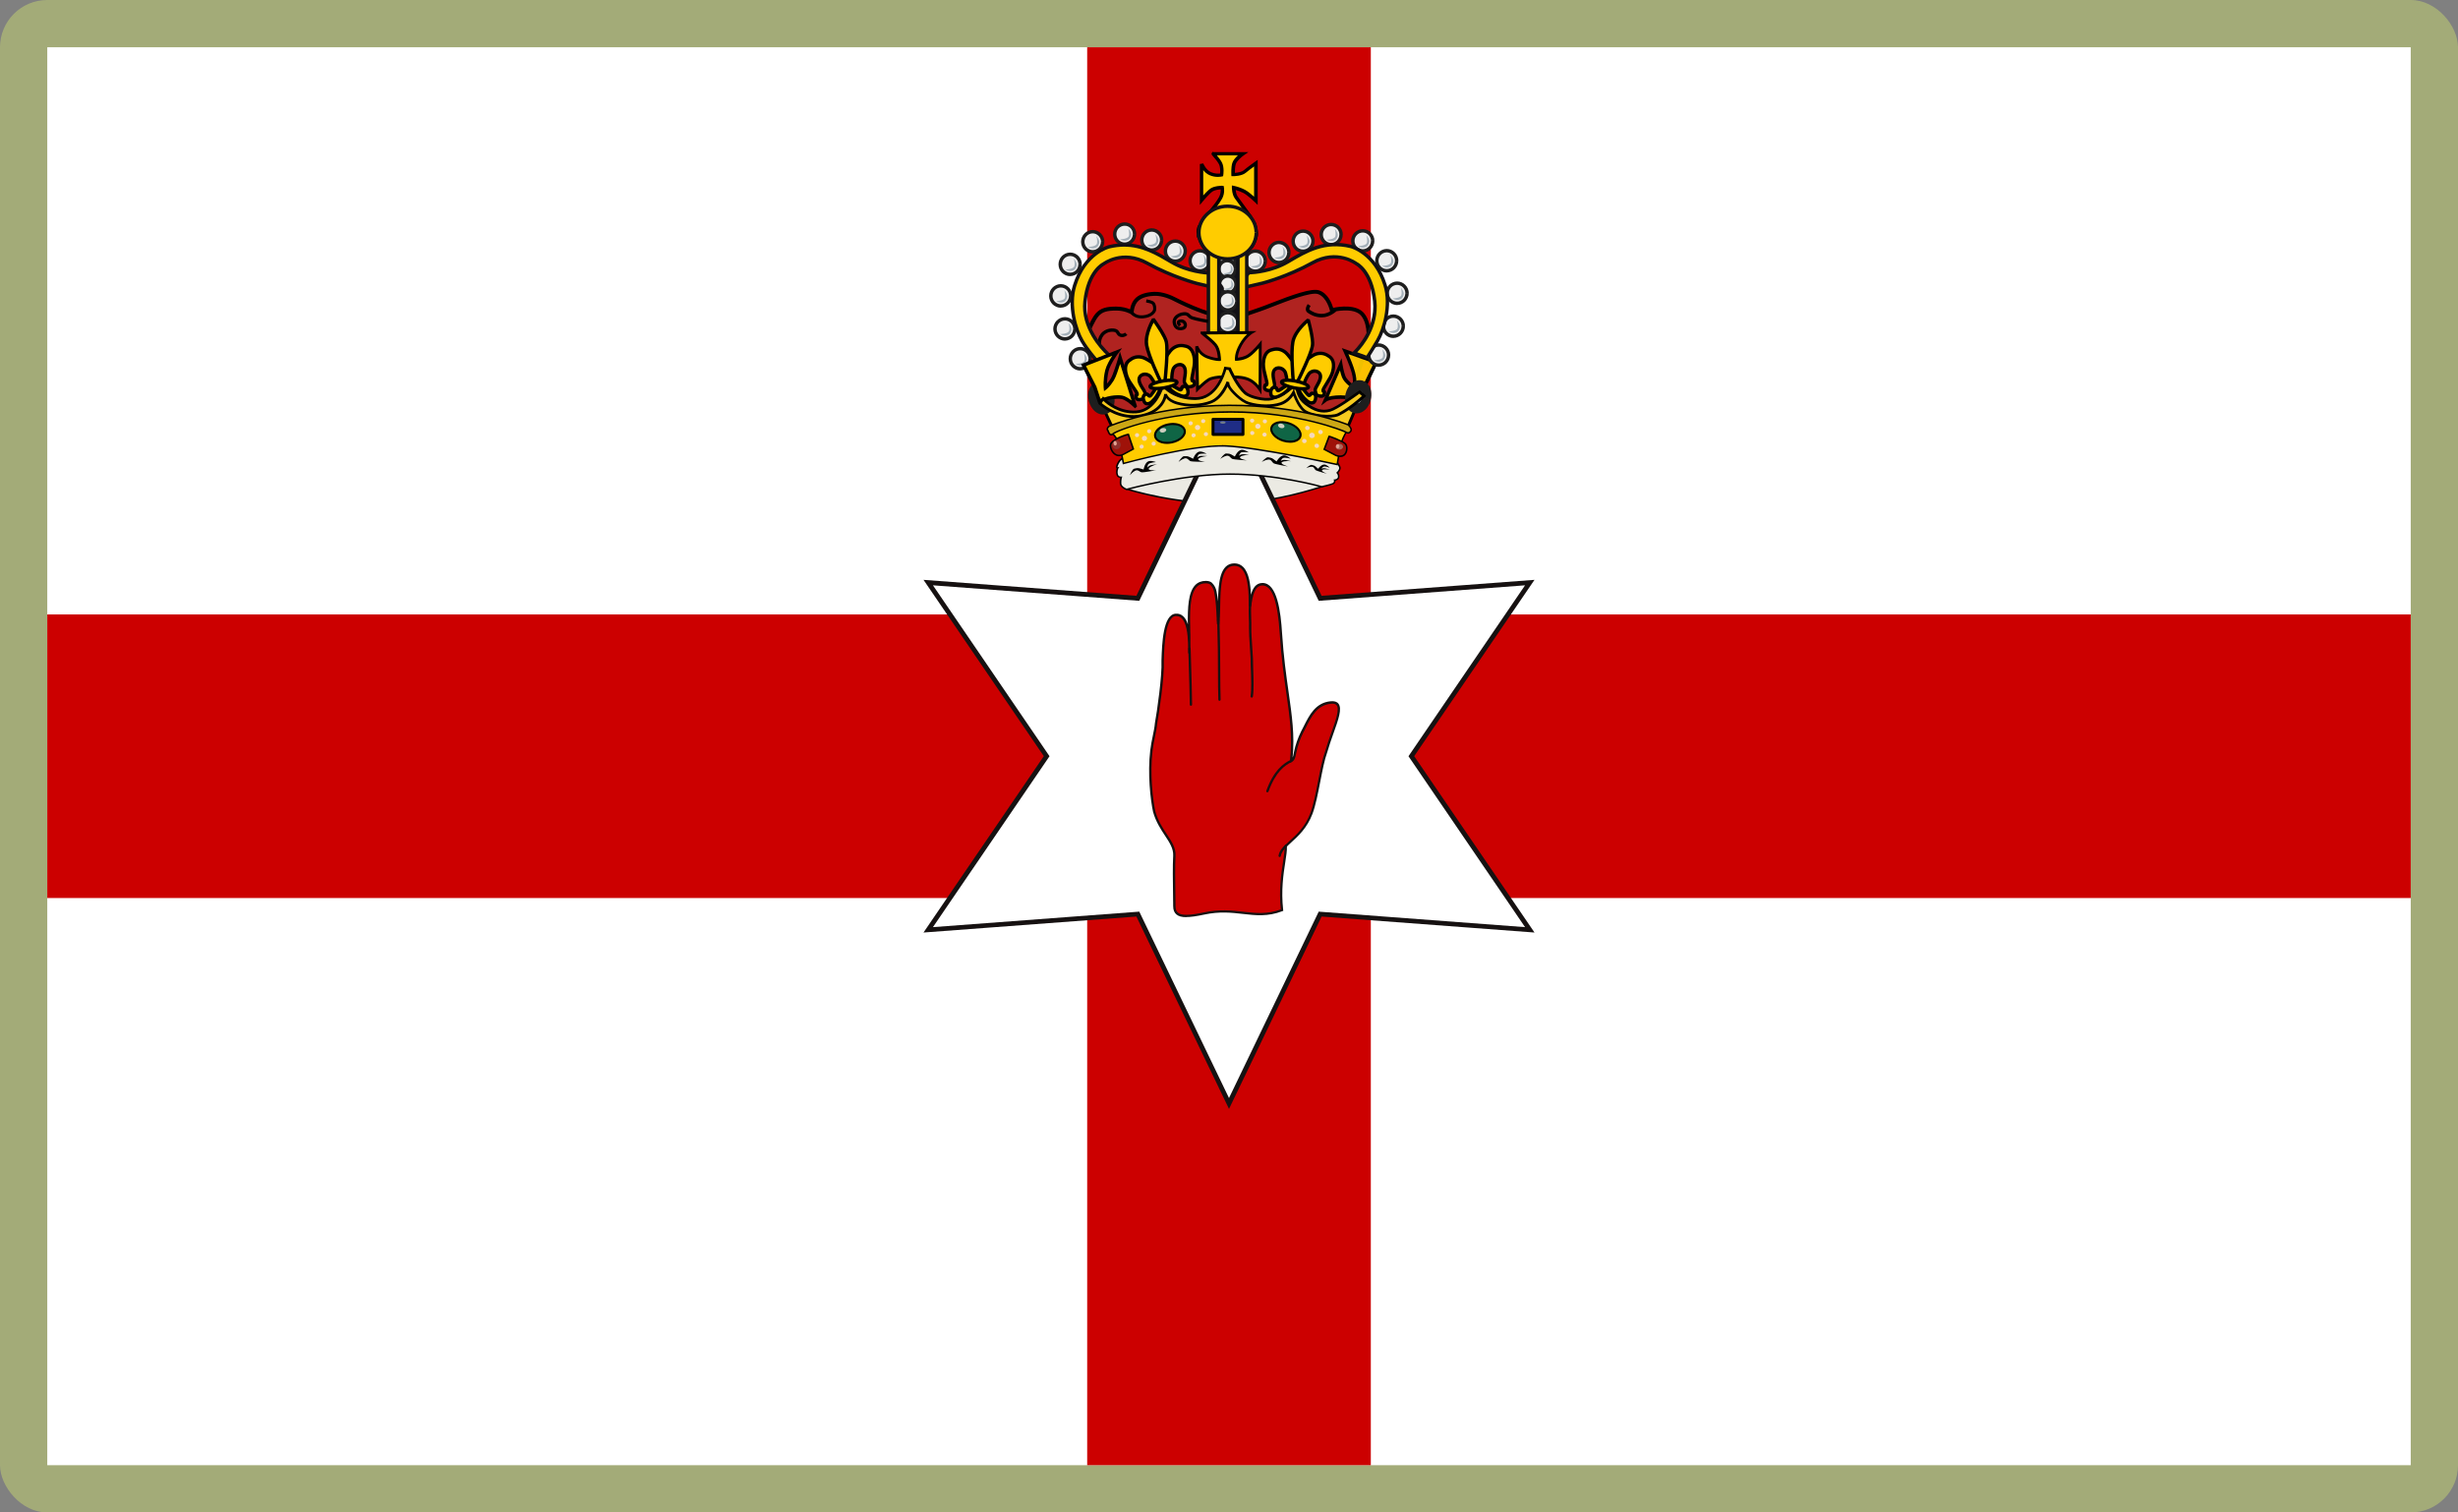 <?xml version="1.0" encoding="UTF-8"?>
<svg id="Layer_2" data-name="Layer 2" xmlns="http://www.w3.org/2000/svg" viewBox="0 0 520 320">
  <rect x="0" y="0" width="520" height="320" fill="#808080" stroke="none"/>
  <defs>
    <style>
      .cls-1 {
        fill: #e2a494;
      }

      .cls-1, .cls-2, .cls-3, .cls-4, .cls-5, .cls-6, .cls-7, .cls-8, .cls-9, .cls-10, .cls-11, .cls-12, .cls-13, .cls-14, .cls-15, .cls-16, .cls-17, .cls-18, .cls-19, .cls-20, .cls-21, .cls-22, .cls-23, .cls-24, .cls-25, .cls-26, .cls-27, .cls-28, .cls-29 {
        stroke-width: 0px;
      }

      .cls-2 {
        fill: #ebeae3;
      }

      .cls-2, .cls-6, .cls-7, .cls-8, .cls-16, .cls-19, .cls-20, .cls-21, .cls-28 {
        fill-rule: evenodd;
      }

      .cls-3 {
        fill: #f0ddcb;
      }

      .cls-4 {
        fill: #a3ab78;
      }

      .cls-5 {
        fill: #cecfc1;
      }

      .cls-6 {
        fill: #a3afb8;
      }

      .cls-7 {
        fill: #f6ca1f;
      }

      .cls-10 {
        fill: #916c68;
      }

      .cls-30 {
        opacity: .94;
      }

      .cls-11 {
        fill: #0f6545;
      }

      .cls-12 {
        fill: #4d3126;
      }

      .cls-13 {
        fill: #1f2d86;
      }

      .cls-14 {
        fill: #fff;
      }

      .cls-15 {
        fill: #aa675d;
      }

      .cls-16 {
        fill: #9f1209;
      }

      .cls-17 {
        fill: #121116;
      }

      .cls-18 {
        fill: #eee;
      }

      .cls-19 {
        fill: #b02320;
      }

      .cls-20, .cls-27 {
        fill: #fc0;
      }

      .cls-21 {
        fill: #b3a192;
      }

      .cls-22 {
        fill: #707c8b;
      }

      .cls-23 {
        fill: #f5d8bc;
      }

      .cls-24 {
        fill: #1e1e1e;
      }

      .cls-25 {
        fill: #c00;
      }

      .cls-26 {
        fill: #8f322f;
      }

      .cls-28 {
        fill: #cca715;
      }

      .cls-29 {
        fill: #161111;
      }
    </style>
  </defs>
  <g id="_500x300_Background" data-name="500x300 Background">
    <rect class="cls-4" width="520" height="320" rx="10" ry="10"/>
  </g>
  <g id="Ireland_Northern" data-name="Ireland, Northern">
    <g>
      <rect class="cls-14" x="10" y="10" width="500" height="300"/>
      <g id="a">
        <rect class="cls-25" x="10" y="130" width="500" height="60"/>
      </g>
      <g id="a-2" data-name="a">
        <rect class="cls-25" x="230" y="10" width="60" height="300"/>
      </g>
      <g>
        <path class="cls-2" d="m282,101.63c1.93-3.01.77-4.96-2.14-5.56,0,0-9.29,2.98-19.33,3.31-10.04.33-21.96-2.52-21.96-2.52-2.14,1.34-1.62,4.53-.56,6.51,0,0,10.51,3.49,22.46,3.15,7.6-.22,14.79-2.15,18.83-3.44,2.32-.74,2.68-1.41,2.68-1.44Z"/>
        <path class="cls-9" d="m258.84,106.7c-11.16,0-20.77-3.15-20.87-3.18l-.06-.02-.03-.06c-1.02-1.91-1.7-5.28.61-6.73l.06-.04.07.02c.12.03,12.01,2.84,21.91,2.52,9.9-.32,19.19-3.27,19.28-3.3h.04s.04,0,.04,0c1.55.32,2.6,1.01,3.01,2,.43,1.02.17,2.34-.77,3.8h0c-.13.25-.75.87-2.77,1.51-4.58,1.46-11.57,3.24-18.88,3.45-.55.02-1.11.02-1.65.02Zm-20.7-3.47c.89.28,11.04,3.45,22.35,3.12,7.26-.21,14.23-1.98,18.79-3.43,2.01-.64,2.49-1.22,2.57-1.32h0s.03-.05.03-.05c.88-1.37,1.13-2.58.75-3.5-.37-.88-1.32-1.5-2.74-1.8-.69.22-9.73,2.99-19.33,3.3-9.55.32-20.95-2.28-21.93-2.51-2.03,1.34-1.41,4.41-.47,6.2Z"/>
      </g>
      <g>
        <path class="cls-14" d="m260,233.47l-19.29-40.07-44.34,3.33,25.06-36.74-25.06-36.73,44.34,3.33,19.29-40.07,19.29,40.07,44.34-3.33-25.06,36.73,25.06,36.74-44.34-3.33-19.29,40.07h0Z"/>
        <path class="cls-29" d="m260,234.62l-19.59-40.7-45.04,3.38,25.45-37.31-25.45-37.31,45.04,3.38,19.59-40.7,19.59,40.7,45.04-3.38-25.45,37.31,25.45,37.31-45.04-3.38-19.59,40.7Zm-18.98-41.74l18.98,39.44,18.98-39.44,43.65,3.28-24.66-36.16,24.66-36.16-43.65,3.28-18.98-39.44-18.98,39.44-43.65-3.28,24.66,36.16-24.66,36.16,43.65-3.28Z"/>
      </g>
      <g>
        <g>
          <path class="cls-25" d="m272,179.01c1.55-1.54,4.05-3.23,5.44-6.91,1.3-3.45,1.93-9.77,3.11-12.98,1.55-5.5,4.67-10.85.96-10.49-3.54.35-4.69,3.77-6.02,6.25-.68,1.37-1.18,2.81-1.49,4.3-.18.69-.19,1.47-.86,1.81.97-8.34-1.35-14.58-2.15-26.96-.32-5.19-1.17-10.4-3.88-10.44-2.03-.03-2.36,2.66-2.69,4.66,0-2.84.11-8.82-3.28-8.82-4.12,0-2.88,8.35-3.43,12.59-.09-1.5-.14-4.72-.58-6.8-.11-.66-.42-1.27-.9-1.75-.24-.22-.61-.34-1.13-.34-3.71,0-3.63,5.21-3.51,10.4.05.55,0,3.04.05,4.66,0-2.83.03-8.36-2.93-8.12-2.46.2-2.65,6.42-2.75,9.73.16,3.31-.99,11.02-1.39,13.21-.11,1.56-.72,3.57-.97,5.73-.57,4.66-.03,10.12.58,12.92,1.23,4.4,4.43,6.38,4.27,9.38-.16,3,0,8.26,0,10.63s2.05,2.48,6.31,1.56c6.94-1.49,10.74,1.5,16.48-.7-.73-6.54.95-11.2.78-13.56h0Z"/>
          <path class="cls-29" d="m250.95,194.05c-.95,0-1.6-.18-2.05-.55-.48-.39-.71-.97-.71-1.79,0-.69-.01-1.62-.03-2.68-.04-2.6-.09-5.83.03-7.97.08-1.51-.76-2.79-1.74-4.27-.9-1.37-1.93-2.92-2.52-5.03-.56-2.59-1.18-8.17-.59-13.02.12-1.06.33-2.05.53-3.02.2-.98.39-1.91.45-2.7.46-2.5,1.54-10.04,1.39-13.18h0s0-.08,0-.08c.12-3.63.32-9.7,2.98-9.92.63-.06,1.18.13,1.63.55s.76,1,.98,1.71c-.06-3.46.06-6.78,1.56-8.32.57-.59,1.32-.88,2.23-.88.58,0,1,.13,1.3.4.53.52.87,1.18.98,1.89.13.6.22,1.29.3,2.01.09-3.94.41-8.01,3.47-8.01.73,0,1.36.26,1.87.77,1.22,1.23,1.55,3.7,1.63,5.87.38-1.35,1.03-2.49,2.47-2.49,3.1.04,3.84,6.11,4.12,10.67.32,4.94.88,8.91,1.38,12.42.72,5.07,1.3,9.13.85,13.85.1-.21.15-.47.2-.75.03-.14.06-.28.09-.42.3-1.5.81-2.96,1.5-4.35.19-.36.38-.73.57-1.11,1.16-2.33,2.48-4.97,5.65-5.28.81-.08,1.36.09,1.69.51.81,1.04-.01,3.34-1.05,6.26-.46,1.3-.94,2.65-1.33,4.03-.57,1.55-1,3.79-1.46,6.15-.48,2.48-.98,5.05-1.65,6.85-1.15,3.03-3.03,4.73-4.54,6.1-.31.28-.61.55-.88.82.04.85-.13,1.94-.34,3.3-.39,2.51-.92,5.95-.45,10.13l.02.19-.18.07c-3.09,1.19-5.64.89-8.34.59-2.43-.28-4.94-.56-8.18.13-1.66.36-2.9.53-3.84.53Zm-2.05-63.71c-.06,0-.11,0-.17,0-2.22.18-2.43,6.43-2.52,9.44.17,3.49-1.04,11.38-1.4,13.31-.05.8-.25,1.74-.45,2.74-.19.95-.4,1.94-.52,2.98-.58,4.79.03,10.3.58,12.84.56,2.02,1.56,3.53,2.45,4.87,1.03,1.56,1.92,2.9,1.82,4.58-.11,2.12-.07,5.34-.03,7.93.02,1.06.03,1.99.03,2.69s.17,1.12.53,1.4c.75.6,2.38.58,5.48-.08,3.31-.71,5.87-.42,8.34-.14,2.58.29,5.03.57,7.92-.49-.44-4.16.09-7.57.47-10.07.21-1.4.38-2.5.33-3.31v-.11s.07-.08.07-.08c.3-.29.63-.59.98-.91,1.47-1.33,3.3-2.98,4.4-5.9.66-1.76,1.15-4.31,1.63-6.77.46-2.38.9-4.64,1.47-6.21.39-1.38.87-2.73,1.34-4.04.91-2.55,1.77-4.96,1.13-5.79-.22-.28-.63-.39-1.25-.32-2.9.29-4.1,2.69-5.26,5.01-.19.38-.38.76-.57,1.11-.67,1.34-1.16,2.77-1.46,4.23-.04.14-.06.27-.09.41-.12.59-.25,1.25-.91,1.58l-.41.21.05-.46c.58-4.97-.01-9.16-.77-14.46-.5-3.51-1.06-7.49-1.38-12.46-.43-6.84-1.61-10.17-3.63-10.2h-.02c-1.7,0-2.07,2.33-2.37,4.2l-.04.26-.5-.04v-.26c0-2.16,0-6.17-1.52-7.69-.42-.42-.91-.62-1.52-.62-2.83,0-2.91,4.53-2.99,8.53-.03,1.41-.05,2.75-.19,3.84l-.5-.02c-.02-.33-.04-.75-.06-1.22-.07-1.66-.17-3.94-.52-5.54-.1-.62-.39-1.18-.84-1.62-.19-.18-.51-.27-.96-.27-.78,0-1.39.24-1.87.73-1.57,1.61-1.48,5.75-1.39,9.41.03.27.03,1,.03,1.93v.59c.03.75.03,1.46.03,2.07v.08h-.5c-.02-.62-.03-1.37-.03-2.09-.07-2.04-.35-4.42-1.38-5.36-.31-.28-.66-.42-1.08-.42Z"/>
        </g>
        <g>
          <path class="cls-25" d="m268.12,167.4c1.44-3.97,3.25-5.52,5-6.39m-2.39,20.07c.13-.81.63-1.46,1.34-2.15m-20.44-41.72c.1,3.51.31,10.26.31,11.87m12.54-21.46c-.2,1.87.03,3.37-.02,5.28-.03,1.27.18,3.6.34,6.43-.04,1.02.32,6.12,0,8.01m-7.08-16.22c.07.69.05,1.53.08,2.46.16,4.49.06,11.19.19,14.45"/>
          <path class="cls-29" d="m270.73,181.33s-.03,0-.04,0c-.14-.02-.23-.15-.21-.29.14-.93.76-1.65,1.41-2.29.1-.1.26-.1.35,0,.1.1.1.26,0,.35-.68.67-1.15,1.27-1.27,2.01-.02.12-.13.21-.25.21Zm-2.61-13.68s-.06,0-.08-.02c-.13-.05-.2-.19-.15-.32,1.56-4.31,3.56-5.75,5.13-6.53.12-.06.27-.01.33.11s.01.27-.11.33c-1.48.73-3.38,2.1-4.88,6.25-.04.1-.13.17-.23.17Zm-16.17-18.32c-.14,0-.25-.11-.25-.25,0-1.29-.13-5.85-.24-9.5l-.07-2.36c0-.14.1-.25.24-.26.13.01.25.1.26.24l.07,2.36c.11,3.66.24,8.22.24,9.52,0,.14-.11.25-.25.25Zm6.04-1.05c-.13,0-.24-.11-.25-.24-.06-1.57-.07-3.96-.08-6.48-.01-2.78-.02-5.65-.11-7.97-.01-.35-.02-.68-.02-1,0-.53-.02-1.02-.06-1.45-.01-.14.09-.26.22-.27.14,0,.26.09.27.22.04.45.05.95.06,1.49,0,.31,0,.64.02.99.08,2.33.09,5.21.11,7.99.01,2.52.02,4.9.08,6.46,0,.14-.1.25-.24.26h-.01Zm6.81-.69s-.03,0-.04,0c-.14-.02-.23-.15-.2-.29.22-1.28.12-4.17.05-6.07-.03-.88-.06-1.58-.04-1.9-.05-.88-.11-1.73-.16-2.52-.11-1.69-.2-3.03-.18-3.91.02-.74,0-1.43-.03-2.09-.04-1.06-.07-2.06.05-3.21.02-.14.14-.24.28-.22.14.01.24.14.22.28-.12,1.12-.08,2.1-.05,3.14.02.67.05,1.36.03,2.12-.02.85.07,2.18.18,3.86.05.79.11,1.64.16,2.55-.01.33.01,1.02.04,1.89.07,2.04.18,4.84-.06,6.18-.02.12-.13.21-.25.21Z"/>
        </g>
      </g>
      <g>
        <path class="cls-19" d="m259.71,86.39c24.23,3.99,23.36,5.12,23.36,5.12l6.32-18.9s.67-3.73-1.07-5.99c-1.73-2.26-6.59-1-6.59-1,0,0-.67-3.06-2.8-3.79s-10.05,2.86-12.51,3.66c-2.46.8-3.73,1.6-7.19,1.53-3.46-.07-9.65-3.13-10.78-3.73-1.13-.6-2.8-1.2-4.33-1.13-1.53.07-3.13.47-3.93,1.53-.8,1.07-.8,2.4-.8,2.4,0,0-1.27-.8-3.26-.8s-3.13.27-4.06,1.33c-.93,1.06-2.13,4.06-2.13,4.06l2.26,5.13.13,7.06,4.73,7.45s22.63-3.93,22.63-3.93Z"/>
        <path class="cls-9" d="m283.4,91.76l-.71-.38c-.04.14,0,.27.05.32-.14-.14-1.99-1.43-23.03-4.9l-22.83,3.96-4.93-7.78-.13-7.09-2.3-5.21.06-.16c.05-.12,1.23-3.07,2.2-4.18,1.08-1.23,2.42-1.47,4.37-1.47,1.31,0,2.33.33,2.92.58.09-.53.3-1.32.82-2.01.97-1.29,2.84-1.63,4.24-1.69,1.92-.08,3.81.8,4.54,1.18.07.04,6.92,3.61,10.6,3.68,2.66.04,3.98-.42,5.64-1.02.44-.16.9-.32,1.41-.49.59-.19,1.52-.55,2.59-.97,4.44-1.73,8.56-3.24,10.18-2.69,1.86.64,2.68,2.79,2.95,3.69,1.24-.26,5.03-.84,6.62,1.24,1.82,2.38,1.17,6.15,1.14,6.31l-6.28,18.8.02.06-.14.22Zm-23.69-5.79h.07c13.21,2.19,20.95,3.83,23.08,4.89l6.15-18.38h0s.59-3.53-1-5.61c-1.54-2.02-6.12-.86-6.16-.85l-.41.11-.09-.41s-.64-2.85-2.53-3.5c-1.47-.5-6.57,1.49-9.62,2.68-1.08.42-2.02.79-2.63.99-.5.16-.96.33-1.39.48-1.67.6-3.11,1.13-5.93,1.07-3.87-.07-10.9-3.74-10.96-3.77-1.38-.73-2.92-1.13-4.12-1.08-1,.04-2.8.28-3.62,1.37-.7.94-.72,2.14-.72,2.15v.73s-.62-.39-.62-.39c-.01,0-1.2-.74-3.05-.74-2.03,0-2.97.3-3.75,1.19-.76.87-1.74,3.16-1.99,3.79l2.23,5.12.13,6.94,4.52,7.13,22.43-3.89Z"/>
      </g>
      <g>
        <path class="cls-2" d="m282.3,97.07s1.22,1.45,1.17,1.97-.56.99-.56.99c0,0,.38.38.28.94s-.85.61-.85.61c0,0,.14.52-.33.75-.47.24-2.39.66-2.39.66,0,0-9.38-2.67-19.42-2.67s-21.86,3.24-21.86,3.24c0,0-1.22-.42-1.27-1.22-.05-.8.14-1.36.14-1.36,0,0-.67.07-.85-.52-.25-.82.09-1.46.09-1.46,0,0-.46.15.05-.94.38-.8.94-1.08.94-1.08,0,0,10.51-3.75,22.47-3.8,11.96-.05,22.38,3.8,22.38,3.89h0Z"/>
        <path class="cls-9" d="m238.33,103.72l-.05-.02c-.05-.02-1.32-.47-1.38-1.36-.03-.54.04-.97.09-1.21-.29-.04-.66-.19-.79-.63-.18-.61-.07-1.12.03-1.39-.02-.01-.03-.03-.05-.04-.15-.17-.1-.51.17-1.08.4-.84.99-1.14,1.01-1.16.12-.05,10.69-3.77,22.55-3.82.07,0,.14,0,.21,0,11.68,0,22.09,3.74,22.29,3.94l.05.06c.27.33,1.22,1.52,1.17,2.05-.04.42-.34.8-.51.98.12.17.3.51.22.95-.08.5-.56.67-.82.72,0,.24-.08.58-.44.76-.48.24-2.35.65-2.43.67h-.04s-.04,0-.04,0c-.09-.03-9.48-2.67-19.38-2.67s-21.7,3.2-21.82,3.23h-.05Zm-.89-2.94l-.08.24s-.18.55-.13,1.3c.04.6.9.98,1.11,1.06.86-.23,12.24-3.23,21.86-3.23s18.75,2.48,19.43,2.67c.28-.06,1.91-.43,2.32-.63.33-.17.25-.52.24-.56l-.05-.19h.2s.62-.06.7-.49c.08-.47-.22-.78-.24-.8l-.12-.12.12-.11s.47-.43.51-.88c.03-.31-.63-1.25-1.12-1.83-.68-.36-10.82-3.85-22.06-3.85-.07,0-.14,0-.21,0-11.79.05-22.3,3.75-22.42,3.79h0s-.51.27-.85,1c-.28.59-.22.73-.22.73l.38-.12-.21.34s-.31.59-.08,1.33c.14.45.65.4.67.4l.25-.02Z"/>
      </g>
      <path class="cls-9" d="m232.3,73.54c-.02-.06-.44-1.55.53-2.88.95-1.3,2.73-1.33,3.42-.99.3.15.45.38.56.57.12.2.19.31.41.36.43.1.78-.22.78-.23l.51.51s-.64.62-1.46.41c-.5-.13-.7-.45-.84-.68-.1-.16-.16-.25-.27-.31-.34-.17-1.75-.27-2.52.77-.76,1.04-.43,2.24-.42,2.25l-.69.2Z"/>
      <g>
        <g class="cls-30">
          <path class="cls-20" d="m291.14,76.62l-3.64,7.53-1.43.25s-.87-.52-3.36-.35c-1.78.12-2.31.58-2.31.58l3.24-7.5s.25,1.61.63,2.56c.48,1.2,2.28,2.33,2.28,2.33,0,0,.25-1.44-.23-3.19-.53-1.93-1.76-4.54-1.76-4.54l6.58,2.33h0Z"/>
        </g>
        <path class="cls-9" d="m279.49,85.8l4.32-10.01.2,1.28s.25,1.58.61,2.48c.27.69,1.08,1.39,1.62,1.79.02-.56,0-1.44-.27-2.41-.51-1.88-1.72-4.46-1.73-4.48l-.38-.81,7.82,2.77-3.9,8.08-1.76.31-.12-.07s-.85-.46-3.14-.3c-1.59.11-2.09.49-2.1.49l-1.15.88Zm4.19-2.16c1.42,0,2.15.24,2.44.37l1.12-.2,3.37-6.98-5.35-1.9c.41.93,1.06,2.5,1.41,3.8.49,1.81.24,3.29.23,3.35l-.1.55-.47-.3c-.08-.05-1.92-1.21-2.43-2.51-.17-.42-.31-.96-.42-1.44l-2.39,5.54c.38-.1.89-.2,1.57-.25.37-.03.7-.04,1-.04Z"/>
      </g>
      <g>
        <path class="cls-17" d="m257.81,53.22h4.07v17.31h-4.07v-17.31Z"/>
        <path class="cls-17" d="m261.88,70.9h-4.07c-.2,0-.37-.16-.37-.37v-17.31c0-.2.16-.37.37-.37h4.07c.2,0,.37.16.37.37v17.31c0,.2-.16.37-.37.37Zm-3.71-.73h3.34v-16.58h-3.34v16.58Z"/>
      </g>
      <g>
        <path class="cls-7" d="m232.85,85.15l2.61,5.6s11.13-4.34,24.27-4.26c19.71.12,25.31,4.08,25.31,4.08l2.92-6.93-2.19,1.28-2.25,1.4-2.55.97-3.1-.24-2.74-2.01-1.4-2.92-2.31,2.13-4.08.91-4.02-1.03-3.53-4.44s-2.63,4.94-5.96,5.23c-4.81.43-7.6-2.31-7.6-2.31,0,0-1.79,4.01-4.74,4.74-4.68,1.16-8.58-2.19-8.64-2.19h0Z"/>
        <path class="cls-9" d="m235.31,91.14l-2.94-6.3h.49c.11,0,.16.04.29.14,1.55,1.15,4.68,2.95,8.27,2.06,2.77-.68,4.52-4.53,4.54-4.57l.18-.41.32.31s2.77,2.63,7.36,2.22c3.13-.28,5.69-5.02,5.71-5.07l.22-.42,3.76,4.73,3.84.99,3.92-.88,2.56-2.36,1.55,3.23,2.6,1.91,2.94.23,2.49-.95,2.2-1.37,3-1.75-3.43,8.14-.31-.22c-.06-.04-5.8-3.9-25.13-4.02-.12,0-.24,0-.36,0-12.77,0-23.69,4.2-23.8,4.24l-.27.11Zm-1.69-5.09l2.01,4.31c1.78-.65,11.98-4.18,23.75-4.18.12,0,.24,0,.36,0,17.27.11,23.72,3.11,25.16,3.93l2.42-5.75-1.39.81-2.24,1.4-2.67,1.02-3.26-.25-2.91-2.18-1.22-2.54-2.06,1.9-4.23.95-4.19-1.08-3.31-4.16c-.73,1.22-3.06,4.73-5.98,4.99-4.02.36-6.65-1.41-7.53-2.12-.53,1.04-2.22,3.92-4.77,4.55-3.26.81-6.15-.45-7.95-1.59Z"/>
      </g>
      <g>
        <g>
          <g>
            <path class="cls-18" d="m277.78,51.03c0,1.18-.94,2.13-2.1,2.13-1.16,0-2.1-.95-2.11-2.12,0-1.18.93-2.13,2.09-2.14,1.16,0,2.11.94,2.12,2.12"/>
            <path class="cls-24" d="m275.68,53.53c-1.36,0-2.46-1.11-2.47-2.49,0-1.37,1.1-2.5,2.45-2.51,1.36-.02,2.47,1.1,2.48,2.48h-.73c0-.96-.79-1.75-1.74-1.75h-.01c-.96,0-1.73.8-1.73,1.77s.75,1.78,1.74,1.76c.96,0,1.73-.79,1.73-1.77h.73c0,1.37-1.11,2.49-2.46,2.5h0Z"/>
          </g>
          <path class="cls-6" d="m274.7,52.12s1.7-.03,1.87-.72c.17-.69-.12-1.58-.12-1.58,0,0,.81.89.58,1.58-.23.69-.46.87-1.04,1.01-.39.09-.98-.06-1.3-.29Z"/>
        </g>
        <g>
          <g>
            <path class="cls-18" d="m272.67,53.42c0,1.18-.94,2.13-2.1,2.13-1.16,0-2.1-.95-2.11-2.12,0-1.18.93-2.13,2.09-2.14,1.16,0,2.11.94,2.12,2.12"/>
            <path class="cls-24" d="m270.57,55.92c-1.36,0-2.46-1.12-2.47-2.49,0-1.37,1.1-2.5,2.46-2.51,1.35,0,2.47,1.1,2.48,2.48h-.73c0-.97-.79-1.71-1.75-1.75-.96,0-1.73.8-1.73,1.77,0,.97.78,1.76,1.74,1.76h0c.96,0,1.73-.79,1.73-1.77h.73c0,1.37-1.11,2.49-2.46,2.5h0Z"/>
          </g>
          <path class="cls-6" d="m269.59,54.51s1.7-.03,1.87-.72c.17-.69-.12-1.58-.12-1.58,0,0,.81.89.58,1.58-.23.69-.46.87-1.04,1.01-.39.09-.98-.06-1.3-.29Z"/>
        </g>
        <g>
          <g>
            <path class="cls-18" d="m283.71,49.63c0,1.18-.94,2.13-2.1,2.13-1.16,0-2.1-.95-2.11-2.12,0-1.18.93-2.13,2.09-2.14,1.16,0,2.11.94,2.12,2.12"/>
            <path class="cls-24" d="m281.61,52.13c-1.36,0-2.46-1.12-2.47-2.49,0-1.37,1.1-2.5,2.46-2.51h.01c1.35,0,2.46,1.11,2.47,2.48h-.73c0-.97-.79-1.74-1.75-1.75-.96,0-1.73.8-1.73,1.77,0,.97.78,1.76,1.74,1.76h0c.96,0,1.73-.79,1.73-1.77h.73c0,1.37-1.11,2.49-2.46,2.5h0Z"/>
          </g>
          <path class="cls-6" d="m280.63,50.72s1.7-.03,1.87-.72c.17-.69-.12-1.58-.12-1.58,0,0,.81.89.58,1.58-.23.69-.46.87-1.04,1.01-.39.09-.98-.06-1.3-.29Z"/>
        </g>
        <g>
          <g>
            <path class="cls-18" d="m290.39,50.97c0,1.18-.94,2.13-2.1,2.13-1.16,0-2.1-.95-2.11-2.12,0-1.18.93-2.13,2.09-2.14,1.16,0,2.11.94,2.12,2.12"/>
            <path class="cls-24" d="m288.29,53.47c-1.35,0-2.46-1.11-2.47-2.49,0-1.37,1.1-2.5,2.46-2.51h.02c1.35,0,2.46,1.11,2.47,2.48h-.73c0-.96-.79-1.75-1.74-1.75h-.01c-.96,0-1.73.8-1.73,1.77,0,.97.78,1.76,1.74,1.76h0c.96,0,1.73-.79,1.73-1.77h.73c0,1.38-1.11,2.5-2.46,2.5h0Z"/>
          </g>
          <path class="cls-6" d="m287.31,52.07s1.7-.03,1.87-.72c.17-.69-.12-1.58-.12-1.58,0,0,.81.89.58,1.58-.23.69-.46.87-1.04,1.01-.39.09-.98-.06-1.3-.29Z"/>
        </g>
        <g>
          <g>
            <path class="cls-18" d="m295.49,55.17c0,1.18-.94,2.13-2.1,2.13-1.16,0-2.1-.95-2.11-2.12,0-1.18.93-2.13,2.09-2.14,1.16,0,2.11.94,2.12,2.12"/>
            <path class="cls-24" d="m293.38,57.67c-1.36,0-2.46-1.12-2.47-2.49,0-1.37,1.1-2.5,2.45-2.51h.01c1.35,0,2.46,1.11,2.47,2.48h-.73c0-.96-.79-1.75-1.74-1.75h-.01c-.96,0-1.73.8-1.73,1.77,0,.97.78,1.76,1.74,1.76h0c.96,0,1.73-.79,1.73-1.77h.73c0,1.37-1.11,2.49-2.46,2.5h0Z"/>
          </g>
          <path class="cls-6" d="m292.4,56.26s1.7-.03,1.87-.72c.17-.69-.12-1.58-.12-1.58,0,0,.81.89.58,1.58-.23.69-.46.87-1.04,1.01-.39.09-.98-.06-1.3-.29Z"/>
        </g>
        <g>
          <g>
            <path class="cls-18" d="m297.69,62.06c0,1.18-.94,2.13-2.1,2.13-1.16,0-2.1-.95-2.11-2.12,0-1.18.93-2.13,2.09-2.14,1.16,0,2.11.94,2.12,2.12"/>
            <path class="cls-24" d="m295.58,64.55c-1.35,0-2.46-1.11-2.47-2.49,0-1.37,1.1-2.5,2.45-2.51h.01c1.35,0,2.46,1.11,2.47,2.48h-.73c0-.96-.79-1.75-1.74-1.75h-.01c-.96,0-1.73.8-1.73,1.77,0,.97.78,1.76,1.74,1.76h0c.96,0,1.73-.79,1.73-1.77h.73c0,1.38-1.11,2.5-2.46,2.5h0Z"/>
          </g>
          <path class="cls-6" d="m294.6,63.15s1.7-.03,1.87-.72c.17-.69-.12-1.58-.12-1.58,0,0,.81.89.58,1.58-.23.69-.46.87-1.04,1.01-.39.09-.98-.06-1.3-.29Z"/>
        </g>
        <g>
          <g>
            <path class="cls-18" d="m296.87,69.02c0,1.18-.94,2.13-2.1,2.13-1.16,0-2.1-.95-2.11-2.12,0-1.18.93-2.13,2.09-2.14,1.16,0,2.11.94,2.12,2.12"/>
            <path class="cls-24" d="m294.77,71.52c-1.36,0-2.46-1.12-2.47-2.49,0-1.37,1.1-2.5,2.46-2.51h.01c1.35,0,2.46,1.11,2.47,2.48h-.73c0-.96-.79-1.75-1.74-1.75h-.01c-.96,0-1.73.8-1.73,1.77,0,.97.78,1.76,1.74,1.76h0c.96,0,1.73-.79,1.73-1.77h.73c0,1.37-1.11,2.49-2.46,2.5h0Z"/>
          </g>
          <path class="cls-6" d="m293.79,70.12s1.7-.03,1.87-.72c.17-.69-.12-1.58-.12-1.58,0,0,.81.89.58,1.58-.23.69-.46.87-1.04,1.01-.39.09-.98-.06-1.3-.29Z"/>
        </g>
        <g>
          <g>
            <path class="cls-18" d="m293.78,75.14c0,1.18-.94,2.13-2.1,2.13-1.16,0-2.1-.95-2.11-2.12,0-1.18.93-2.13,2.09-2.14,1.16,0,2.11.94,2.12,2.12"/>
            <path class="cls-24" d="m291.67,77.63c-1.36,0-2.46-1.11-2.47-2.49,0-1.37,1.1-2.5,2.45-2.51,1.34,0,2.47,1.1,2.48,2.48h-.73c0-.97-.75-1.73-1.75-1.75-.96,0-1.73.8-1.73,1.77,0,.97.78,1.76,1.74,1.76h0c.96,0,1.73-.79,1.73-1.77h.73c0,1.37-1.11,2.49-2.46,2.5h0Z"/>
          </g>
          <path class="cls-6" d="m290.69,76.23s1.7-.03,1.87-.72c.17-.69-.12-1.58-.12-1.58,0,0,.81.89.58,1.58-.23.69-.46.87-1.04,1.01-.39.09-.98-.06-1.3-.29Z"/>
        </g>
        <g>
          <g>
            <path class="cls-18" d="m267.7,55.25c0,1.18-.94,2.13-2.1,2.13-1.16,0-2.1-.95-2.11-2.12,0-1.18.93-2.13,2.09-2.14,1.16,0,2.11.94,2.12,2.12"/>
            <path class="cls-24" d="m265.59,57.75c-1.36,0-2.46-1.12-2.47-2.49,0-1.37,1.1-2.5,2.45-2.51,1.35-.02,2.47,1.1,2.48,2.48h-.73c0-.96-.79-1.75-1.74-1.75h-.01c-.96,0-1.73.8-1.73,1.77,0,.97.78,1.76,1.74,1.76h0c.96,0,1.73-.79,1.73-1.77h.73c0,1.37-1.11,2.49-2.46,2.5h0Z"/>
          </g>
          <path class="cls-6" d="m264.61,56.35s1.7-.03,1.87-.72c.17-.69-.12-1.58-.12-1.58,0,0,.81.89.58,1.58-.23.69-.46.87-1.04,1.01-.39.09-.98-.06-1.3-.29Z"/>
        </g>
        <g>
          <g>
            <path class="cls-18" d="m261.35,54.71c0,.98-.79,1.78-1.76,1.78-.97,0-1.76-.79-1.76-1.78,0-.98.78-1.78,1.75-1.79.97,0,1.76.79,1.77,1.77"/>
            <path class="cls-24" d="m259.59,56.86c-1.17,0-2.12-.96-2.12-2.14,0-1.18.94-2.15,2.11-2.16h.01c1.16,0,2.11.95,2.12,2.13h-.73c0-.77-.63-1.4-1.39-1.4h0c-.77,0-1.39.64-1.39,1.42,0,.78.63,1.41,1.39,1.41h0c.77,0,1.39-.64,1.39-1.42h.73c0,1.18-.95,2.15-2.12,2.15h0Z"/>
          </g>
          <path class="cls-6" d="m258.77,55.62s1.42-.02,1.57-.6c.14-.58-.1-1.32-.1-1.32,0,0,.67.75.48,1.32-.19.58-.38.73-.87.84-.33.08-.82-.05-1.08-.24Z"/>
        </g>
        <g>
          <g>
            <path class="cls-18" d="m261.37,56.92c0,.98-.79,1.78-1.76,1.78-.97,0-1.76-.79-1.76-1.78,0-.98.78-1.78,1.75-1.79.97,0,1.76.79,1.77,1.77"/>
            <path class="cls-24" d="m259.61,59.07c-1.17,0-2.12-.96-2.12-2.14,0-1.18.94-2.15,2.11-2.16h.01c1.16,0,2.12.95,2.12,2.13h-.73c0-.77-.63-1.4-1.39-1.4h0c-.77,0-1.39.64-1.39,1.42,0,.78.63,1.41,1.39,1.41.79.01,1.39-.64,1.39-1.42h.73c0,1.18-.95,2.15-2.12,2.15h0Z"/>
          </g>
          <path class="cls-6" d="m258.79,57.84s1.42-.02,1.57-.6c.14-.58-.1-1.32-.1-1.32,0,0,.67.75.48,1.32-.19.58-.38.73-.87.84-.33.08-.82-.05-1.08-.24Z"/>
        </g>
        <g>
          <g>
            <path class="cls-18" d="m261.49,60.18c0,.98-.79,1.78-1.76,1.78-.97,0-1.76-.79-1.76-1.78,0-.98.78-1.78,1.75-1.79.97,0,1.76.79,1.77,1.77"/>
            <path class="cls-24" d="m259.73,62.33c-1.17,0-2.12-.96-2.12-2.14,0-1.18.94-2.15,2.11-2.16,1.16,0,2.13.95,2.14,2.13h-.73c0-.77-.63-1.4-1.39-1.4h0c-.77,0-1.39.64-1.39,1.42,0,.78.63,1.41,1.39,1.41h0c.77,0,1.39-.64,1.39-1.42h.73c0,1.18-.95,2.15-2.12,2.15h0Z"/>
          </g>
          <path class="cls-6" d="m258.91,61.1s1.42-.02,1.57-.6c.14-.58-.1-1.32-.1-1.32,0,0,.67.75.48,1.32-.19.58-.38.73-.87.84-.33.08-.82-.05-1.08-.24Z"/>
        </g>
        <g>
          <g>
            <path class="cls-18" d="m261.67,63.65c0,1.06-.85,1.93-1.9,1.93-1.05,0-1.9-.86-1.91-1.92,0-1.06.84-1.93,1.89-1.94,1.05,0,1.9.85,1.91,1.91"/>
            <path class="cls-24" d="m259.77,65.94c-1.25,0-2.26-1.02-2.27-2.28,0-1.26,1.01-2.3,2.25-2.3h.01c1.24,0,2.26,1.02,2.27,2.28h-.73c0-.85-.69-1.54-1.54-1.54h0c-.85,0-1.53.71-1.53,1.57,0,.86.69,1.56,1.54,1.56h0c.85,0,1.53-.7,1.53-1.56h.73c0,1.26-1.02,2.29-2.26,2.29h0Z"/>
          </g>
          <path class="cls-6" d="m258.88,64.64s1.54-.03,1.69-.65c.16-.62-.1-1.43-.1-1.43,0,0,.73.81.52,1.43-.21.63-.41.79-.94.91-.36.08-.89-.05-1.17-.26Z"/>
        </g>
        <g>
          <g>
            <path class="cls-18" d="m261.87,68.29c0,1.18-.94,2.13-2.1,2.13-1.16,0-2.1-.95-2.11-2.12,0-1.18.93-2.13,2.09-2.14,1.16,0,2.11.94,2.12,2.12"/>
            <path class="cls-24" d="m259.77,70.79c-1.35,0-2.46-1.11-2.47-2.49,0-1.37,1.1-2.5,2.46-2.51h.01c1.35,0,2.46,1.11,2.47,2.48h-.73c0-.97-.78-1.71-1.75-1.75-.96,0-1.73.8-1.73,1.77,0,.97.78,1.76,1.74,1.76h0c.96,0,1.73-.79,1.73-1.77h.73c0,1.38-1.11,2.5-2.46,2.5h0Z"/>
          </g>
          <path class="cls-6" d="m258.79,69.38s1.7-.03,1.87-.72c.17-.69-.12-1.58-.12-1.58,0,0,.81.89.58,1.58-.23.69-.46.87-1.04,1.01-.39.09-.98-.06-1.3-.29Z"/>
        </g>
        <g>
          <g>
            <path class="cls-18" d="m261.66,77.82c0,1.1-.88,2-1.97,2-1.09,0-1.97-.89-1.98-1.99,0-1.1.87-2,1.96-2.01,1.09,0,1.98.88,1.99,1.99"/>
            <path class="cls-24" d="m259.69,80.19c-1.29,0-2.33-1.06-2.34-2.36,0-1.3,1.04-2.37,2.33-2.38h.01c1.28,0,2.33,1.05,2.34,2.35h-.73c0-.9-.75-1.64-1.62-1.62-.89,0-1.6.74-1.6,1.64,0,.9.73,1.63,1.61,1.63h0c.89,0,1.61-.74,1.61-1.64h.73c0,1.3-1.05,2.37-2.34,2.37h0Z"/>
          </g>
          <path class="cls-6" d="m258.77,78.85s1.6-.03,1.76-.68c.16-.65-.11-1.49-.11-1.49,0,0,.76.84.54,1.49-.22.65-.43.82-.97.95-.37.09-.92-.05-1.22-.27Z"/>
        </g>
        <g>
          <g>
            <path class="cls-18" d="m255.97,55.19c0,1.18-.94,2.13-2.1,2.13-1.16,0-2.1-.95-2.11-2.12,0-1.18.93-2.13,2.09-2.14,1.16,0,2.11.94,2.12,2.12"/>
            <path class="cls-24" d="m253.87,57.69c-1.36,0-2.46-1.12-2.47-2.49,0-1.37,1.1-2.5,2.45-2.51h.01c1.35,0,2.46,1.11,2.47,2.48h-.73c0-.96-.79-1.75-1.74-1.75h-.01c-.96,0-1.73.8-1.73,1.77,0,.97.78,1.76,1.74,1.76h0c.96,0,1.73-.79,1.73-1.77h.73c0,1.37-1.11,2.49-2.46,2.5h0Z"/>
          </g>
          <path class="cls-6" d="m252.89,56.29s1.7-.03,1.87-.72c.17-.69-.12-1.58-.12-1.58,0,0,.81.89.58,1.58-.23.69-.46.87-1.04,1.01-.39.09-.98-.06-1.3-.29Z"/>
        </g>
        <g>
          <g>
            <path class="cls-18" d="m250.75,53.14c0,1.18-.94,2.13-2.1,2.13-1.16,0-2.1-.95-2.11-2.12,0-1.18.93-2.13,2.09-2.14,1.16,0,2.11.94,2.12,2.12"/>
            <path class="cls-24" d="m248.65,55.64c-1.36,0-2.46-1.11-2.47-2.49,0-1.38,1.1-2.5,2.46-2.51h.01c1.35,0,2.46,1.11,2.47,2.48h-.73c0-.96-.79-1.75-1.74-1.75h-.01c-.96,0-1.73.8-1.73,1.77,0,.97.78,1.76,1.74,1.76h0c.96,0,1.73-.79,1.73-1.77h.73c0,1.37-1.11,2.49-2.46,2.5h0Z"/>
          </g>
          <path class="cls-6" d="m247.67,54.23s1.7-.03,1.87-.72c.17-.69-.12-1.58-.12-1.58,0,0,.81.89.58,1.58-.23.69-.46.87-1.04,1.01-.39.09-.98-.06-1.3-.29Z"/>
        </g>
        <g>
          <g>
            <path class="cls-18" d="m245.76,50.79c0,1.18-.94,2.13-2.1,2.13-1.16,0-2.1-.95-2.11-2.12,0-1.18.93-2.13,2.09-2.14,1.16,0,2.11.94,2.12,2.12"/>
            <path class="cls-24" d="m243.66,53.29c-1.35,0-2.46-1.11-2.47-2.49,0-1.37,1.1-2.5,2.45-2.51h.01c1.35,0,2.46,1.11,2.47,2.48h-.73c0-.96-.79-1.75-1.74-1.75h-.01c-.96,0-1.73.8-1.73,1.77,0,.97.78,1.76,1.74,1.76h0c.96,0,1.73-.79,1.73-1.77h.73c0,1.38-1.11,2.5-2.46,2.5h0Z"/>
          </g>
          <path class="cls-6" d="m242.68,51.88s1.7-.03,1.87-.72c.17-.69-.12-1.58-.12-1.58,0,0,.81.89.58,1.58-.23.69-.46.87-1.04,1.01-.39.09-.98-.06-1.3-.29Z"/>
        </g>
        <g>
          <g>
            <path class="cls-18" d="m240.03,49.54c0,1.18-.94,2.13-2.1,2.13-1.16,0-2.1-.95-2.11-2.12,0-1.18.93-2.13,2.09-2.14,1.16,0,2.11.94,2.12,2.12"/>
            <path class="cls-24" d="m237.93,52.04c-1.35,0-2.46-1.11-2.47-2.49,0-1.37,1.1-2.5,2.45-2.51h.01c1.35,0,2.46,1.11,2.47,2.48h-.73c0-.97-.77-1.79-1.75-1.75-.96,0-1.73.8-1.73,1.77,0,.97.78,1.76,1.74,1.76h0c.96,0,1.73-.79,1.73-1.77h.73c0,1.38-1.11,2.5-2.46,2.5h0Z"/>
          </g>
          <path class="cls-6" d="m236.95,50.63s1.7-.03,1.87-.72c.17-.69-.12-1.58-.12-1.58,0,0,.81.89.58,1.58-.23.69-.46.87-1.04,1.01-.39.09-.98-.06-1.3-.29Z"/>
        </g>
        <g>
          <g>
            <path class="cls-18" d="m233.27,51.16c0,1.18-.94,2.13-2.1,2.13-1.16,0-2.1-.95-2.11-2.12,0-1.18.93-2.13,2.09-2.14,1.16,0,2.11.94,2.12,2.12"/>
            <path class="cls-24" d="m231.17,53.65c-1.36,0-2.46-1.11-2.47-2.49,0-1.38,1.1-2.5,2.46-2.51h.01c1.35,0,2.46,1.11,2.47,2.48h-.73c0-.97-.83-1.77-1.75-1.75-.96,0-1.73.8-1.73,1.77,0,.97.78,1.76,1.74,1.76h0c.96,0,1.73-.79,1.73-1.77h.73c0,1.37-1.11,2.49-2.46,2.5h0Z"/>
          </g>
          <path class="cls-6" d="m230.19,52.25s1.7-.03,1.87-.72c.17-.69-.12-1.58-.12-1.58,0,0,.81.89.58,1.58-.23.69-.46.87-1.04,1.01-.39.09-.98-.06-1.3-.29Z"/>
        </g>
        <g>
          <g>
            <path class="cls-18" d="m228.5,55.93c0,1.18-.94,2.13-2.1,2.13-1.16,0-2.1-.95-2.11-2.12,0-1.18.93-2.13,2.09-2.14,1.16,0,2.11.94,2.12,2.12"/>
            <path class="cls-24" d="m226.4,58.43c-1.36,0-2.46-1.11-2.47-2.49,0-1.38,1.1-2.5,2.46-2.51,1.36,0,2.47,1.1,2.48,2.48h-.73c0-.97-.83-1.76-1.75-1.75-.96,0-1.73.8-1.73,1.77,0,.97.78,1.76,1.74,1.76h0c.96,0,1.73-.79,1.73-1.77h.73c0,1.37-1.11,2.49-2.46,2.5h0Z"/>
          </g>
          <path class="cls-6" d="m225.42,57.02s1.7-.03,1.87-.72c.17-.69-.12-1.58-.12-1.58,0,0,.81.89.58,1.58-.23.69-.46.87-1.04,1.01-.39.09-.98-.06-1.3-.29Z"/>
        </g>
        <g>
          <g>
            <path class="cls-18" d="m226.52,62.61c0,1.18-.94,2.13-2.1,2.13-1.16,0-2.1-.95-2.11-2.12,0-1.18.93-2.13,2.09-2.14,1.16,0,2.11.94,2.12,2.12"/>
            <path class="cls-24" d="m224.41,65.11c-1.36,0-2.46-1.11-2.47-2.49,0-1.38,1.1-2.5,2.46-2.51h.01c1.35,0,2.46,1.11,2.47,2.48h-.73c0-.97-.76-1.76-1.75-1.75-.96,0-1.73.8-1.73,1.77,0,.97.78,1.76,1.74,1.76h0c.96,0,1.73-.79,1.73-1.77h.73c0,1.37-1.11,2.49-2.46,2.5h0Z"/>
          </g>
          <path class="cls-6" d="m223.43,63.71s1.7-.03,1.87-.72c.17-.69-.12-1.58-.12-1.58,0,0,.81.89.58,1.58-.23.69-.46.87-1.04,1.01-.39.09-.98-.06-1.3-.29Z"/>
        </g>
        <g>
          <g>
            <path class="cls-18" d="m227.4,69.59c0,1.18-.94,2.13-2.1,2.13-1.16,0-2.1-.95-2.11-2.12,0-1.18.93-2.13,2.09-2.14,1.16,0,2.11.94,2.12,2.12"/>
            <path class="cls-24" d="m225.29,72.09c-1.36,0-2.46-1.12-2.47-2.49,0-1.37,1.1-2.5,2.46-2.51h.01c1.35,0,2.46,1.11,2.47,2.48h-.73c0-.97-.82-1.78-1.75-1.75-.96,0-1.73.8-1.73,1.77,0,.97.78,1.76,1.74,1.76h0c.96,0,1.73-.79,1.73-1.77h.73c0,1.37-1.11,2.49-2.46,2.5h0Z"/>
          </g>
          <path class="cls-6" d="m224.32,70.68s1.7-.03,1.87-.72c.17-.69-.12-1.58-.12-1.58,0,0,.81.89.58,1.58-.23.69-.46.87-1.04,1.01-.39.09-.98-.06-1.3-.29Z"/>
        </g>
        <g>
          <g>
            <path class="cls-18" d="m230.63,75.91c0,1.18-.94,2.13-2.1,2.13-1.16,0-2.1-.95-2.11-2.12,0-1.18.93-2.13,2.09-2.14,1.16,0,2.11.94,2.12,2.12"/>
            <path class="cls-24" d="m228.53,78.4c-1.36,0-2.46-1.11-2.47-2.49,0-1.37,1.1-2.5,2.45-2.51,1.34-.02,2.47,1.1,2.48,2.48h-.73c0-.96-.79-1.75-1.74-1.75h-.01c-.96,0-1.73.8-1.73,1.77,0,.97.78,1.76,1.74,1.76h0c.96,0,1.73-.79,1.73-1.77h.73c0,1.37-1.11,2.49-2.46,2.5h0Z"/>
          </g>
          <path class="cls-6" d="m227.55,77s1.7-.03,1.87-.72c.17-.69-.12-1.58-.12-1.58,0,0,.81.89.58,1.58-.23.69-.46.87-1.04,1.01-.39.09-.98-.06-1.3-.29Z"/>
        </g>
        <g>
          <g>
            <path class="cls-18" d="m234.28,83.86c.3,1.14-.02,2.21-.72,2.4-.7.19-1.52-.57-1.83-1.71-.31-1.13.01-2.21.71-2.41.7-.19,1.52.57,1.83,1.7"/>
            <path class="cls-24" d="m233.34,87.71c-.63,0-1.27-.27-1.81-.77-.53-.5-.95-1.22-1.16-2.02-.53-1.95.2-3.73,1.7-4.14.6-.17,1.25-.08,1.83.25.81.46,1.45,1.35,1.74,2.44l-2.55.69h0s2.55-.67,2.55-.67c.52,1.95-.22,3.73-1.72,4.13-.2.05-.39.08-.59.08Z"/>
          </g>
          <path class="cls-6" d="m232.7,85.42s1.02-.3.95-1c-.07-.7-.48-1.51-.48-1.51,0,0,.72.73.76,1.44.04.71-.05.91-.37,1.14-.21.15-.61.1-.86-.07Z"/>
        </g>
        <g>
          <g>
            <path class="cls-18" d="m288.61,84.27c-.28,1.14-1.08,1.93-1.79,1.75-.71-.17-1.05-1.24-.77-2.38.28-1.14,1.08-1.93,1.79-1.76.71.17,1.06,1.23.78,2.37"/>
            <path class="cls-24" d="m287.03,87.47c-.18,0-.36-.02-.55-.07-.82-.2-1.47-.84-1.77-1.76-.23-.7-.24-1.52-.05-2.33.48-1.96,1.98-3.17,3.49-2.81.6.14,1.13.54,1.48,1.1.49.8.62,1.88.35,2.98l-2.56-.62s0,0,0,.01l2.56.63c-.42,1.72-1.64,2.86-2.95,2.86Z"/>
          </g>
          <path class="cls-6" d="m286.47,84.87s1.04.23,1.31-.42c.27-.64.31-1.56.31-1.56,0,0,.28.99-.03,1.62-.31.64-.49.78-.87.82-.26.03-.58-.2-.72-.47Z"/>
        </g>
      </g>
      <g>
        <path class="cls-21" d="m257.95,43.63l.15,3.56s-4.22.37-4.39.76c-.82,1.84.98,4.32.98,4.32,0,0,1.42-1.06,5-1.06s5.15.83,5.15.83c0,0,.91-1.44.91-2.5s-.38-2.12-.38-2.12c0,0-1.74-.23-2.27-.23h-1.52l-.15-3.64-3.49.08h0Z"/>
        <path class="cls-9" d="m254.62,52.79l-.22-.3c-.08-.11-1.92-2.68-1.02-4.68.08-.18.25-.56,4.35-.94l-.15-3.59,4.22-.09.15,3.64h1.17c.55,0,2.25.22,2.32.23l.22.03.08.21s.4,1.13.4,2.25-.93,2.63-.97,2.7l-.17.27-.29-.14s-1.73-.8-5-.8-4.77.98-4.78.99l-.3.22Zm-.6-4.61c-.51,1.28.39,2.96.79,3.61.62-.33,2.15-.93,4.89-.93s4.34.5,5,.74c.25-.44.7-1.35.7-2.04s-.19-1.44-.29-1.79c-.58-.07-1.64-.2-2-.2h-1.87l-.15-3.63-2.75.06.15,3.54-.35.03c-1.71.15-3.71.42-4.12.61Z"/>
      </g>
      <g>
        <path class="cls-3" d="m263.97,49.16c0,.4-.34.72-.75.72-.42,0-.76-.32-.76-.72,0-.4.33-.72.75-.73.42,0,.76.32.76.72m1.74.39c0,.42-.35.76-.79.76-.43,0-.79-.34-.79-.75,0-.42.35-.76.78-.76.43,0,.79.33.79.75m-3.48-.41c0,.4-.34.72-.75.72-.42,0-.76-.32-.76-.72,0-.4.33-.72.75-.73.42,0,.76.32.76.72m-3.49.04c0,.42-.35.75-.79.75-.43,0-.79-.33-.79-.75,0-.42.35-.75.78-.76.43,0,.79.33.79.75m-1.94.14c0,.42-.35.75-.79.75-.43,0-.79-.33-.79-.75,0-.42.35-.76.78-.76.43,0,.79.33.79.75m3.56-2.17c0,.36-.3.64-.66.64-.36,0-.66-.27-.67-.63,0-.36.3-.64.66-.64.36,0,.66.27.67.63m0-2.95c0,.36-.3.64-.66.64-.36,0-.66-.27-.67-.63,0-.36.3-.64.66-.64.36,0,.66.27.67.63m0,1.6c0,.36-.3.64-.66.64-.36,0-.66-.27-.67-.63,0-.36.3-.64.66-.64.36,0,.66.27.67.63"/>
        <path class="cls-17" d="m264.93,50.49c-.48,0-.88-.34-.96-.78-.17.22-.44.36-.75.36-.4,0-.74-.24-.88-.58-.14.32-.48.55-.86.55-.52,0-.94-.41-.94-.91,0-.5.42-.91.94-.92h0c.4,0,.74.24.88.58.14-.32.47-.55.86-.55h0c.46,0,.84.32.93.74.18-.23.46-.38.78-.38h0c.54,0,.97.42.98.94h-.37c0-.31-.27-.56-.6-.56h0c-.33,0-.6.26-.6.57s.27.57.6.57c.33,0,.6-.26.6-.57h.37c0,.52-.44.94-.97.94Zm-1.71-1.87h0c-.31,0-.57.24-.57.54,0,.3.26.54.57.54.31,0,.57-.24.57-.54h.25s-.25,0-.25,0c0-.29-.26-.53-.57-.53Zm-1.74-.03h0c-.31,0-.57.25-.56.54,0,.3.26.54.57.54.31,0,.57-.24.57-.54h.23s0,0,0,0h-.23c0-.29-.26-.53-.57-.53Zm-5.46,1.65c-.54,0-.97-.42-.98-.94,0-.25.1-.49.28-.67.18-.18.42-.27.68-.28h0c.5,0,.91.37.97.83,0,0,0-.01,0-.02,0-.52.43-.94.97-.94h0c.53,0,.97.42.97.93h-.37c0-.31-.27-.56-.6-.56h0c-.33,0-.6.26-.6.57s.27.57.6.57c.33,0,.6-.26.6-.57h.37c0,.52-.44.94-.97.94-.5,0-.91-.37-.97-.84,0,0,0,.01,0,.02h-.37c0-.31-.27-.56-.6-.56,0,0,0,0,0,0-.16,0-.31.06-.43.17-.11.11-.17.25-.17.4,0,.31.27.56.6.56.33,0,.6-.26.6-.57h.37c0,.52-.44.94-.97.94Zm3.66-2.3c-.44,0-.82-.36-.83-.81,0-.29.15-.54.37-.69-.22-.15-.37-.39-.37-.68,0-.39.27-.71.62-.8-.35-.09-.61-.41-.62-.79,0-.46.38-.83.84-.83,0,0,.02,0,.03,0,.44,0,.82.36.83.81h-.3s.3.02.3.02c0,.38-.27.7-.62.79.35.09.61.41.62.79h-.28s.28.01.28.01c0,.28-.15.53-.37.68.22.15.36.39.37.67h-.29s.29.01.29.01c0,.45-.38.82-.84.82h-.04Zm.02-1.27c-.26,0-.47.2-.47.46,0,.24.21.44.46.44,0,0,.01,0,.02,0,.26,0,.46-.2.47-.45,0-.25-.21-.45-.46-.45,0,0-.01,0-.02,0Zm0-1.36c-.26,0-.47.2-.47.46,0,.24.21.44.46.44,0,0,.01,0,.02,0,.26,0,.46-.2.47-.45,0-.25-.21-.45-.46-.45,0,0-.01,0-.02,0Zm0-1.59c-.26,0-.47.2-.47.46,0,.25.23.43.47.44.27,0,.47-.2.48-.45,0-.25-.21-.45-.46-.45,0,0-.01,0-.02,0Z"/>
      </g>
      <g>
        <path class="cls-3" d="m254.83,49.83c0,.4-.34.73-.76.73-.42,0-.76-.32-.76-.72,0-.4.34-.73.75-.73.42,0,.76.32.76.72"/>
        <path class="cls-17" d="m254.08,50.74c-.52,0-.94-.41-.95-.91,0-.24.1-.48.28-.65.18-.17.41-.27.66-.27h0c.52,0,.94.41.95.91h-.37c0-.29-.26-.53-.57-.53h0c-.15,0-.3.06-.41.16-.11.1-.16.24-.16.38,0,.3.26.54.57.54.31,0,.57-.24.57-.54h.37c0,.5-.42.91-.94.91Z"/>
      </g>
      <g>
        <path class="cls-10" d="m260.53,48.97c0,.44-.37.79-.83.8-.46,0-.83-.35-.83-.79,0-.44.37-.8.83-.8.46,0,.83.35.84.79"/>
        <path class="cls-12" d="m259.7,49.96c-.56,0-1.02-.44-1.02-.98,0-.54.45-.98,1.01-.99h0c.56,0,1.02.44,1.02.98h-.37c0-.33-.29-.6-.65-.6h0c-.36,0-.65.28-.64.61,0,.33.29.61.65.61.36,0,.65-.27.65-.61h.37c0,.54-.46.98-1.02.98Z"/>
      </g>
      <g>
        <g>
          <path class="cls-18" d="m261.29,38.41c0,.87-.69,1.58-1.55,1.58-.86,0-1.56-.7-1.56-1.57,0-.87.69-1.58,1.55-1.58.86,0,1.56.7,1.57,1.57"/>
          <path class="cls-24" d="m259.73,40.35c-1.06,0-1.92-.87-1.92-1.94,0-1.07.85-1.94,1.91-1.95h.01c1.05,0,1.91.86,1.92,1.93h-.73c0-.66-.54-1.2-1.19-1.2h0c-.66,0-1.19.55-1.18,1.22,0,.67.54,1.21,1.19,1.21h0c.66,0,1.19-.54,1.19-1.21h.73c0,1.07-.86,1.94-1.92,1.94h0Z"/>
        </g>
        <path class="cls-6" d="m259.01,39.22s1.26-.02,1.39-.53-.09-1.17-.09-1.17c0,0,.6.66.43,1.17-.17.51-.34.64-.77.75-.29.07-.72-.04-.96-.21Z"/>
      </g>
      <g>
        <path class="cls-20" d="m234.98,91.33s1.39,1.3,1.76,2.45c.37,1.16.92,4.26.92,4.26,0,0,14.54-4.03,21.67-3.7,7.13.32,23.56,3.93,23.56,3.93,0,0,.28-1.76.6-3.61.32-1.85,1.67-3.89,1.67-3.89,0,0-15.69-4.91-25.6-4.44s-14.86,1.53-17.08,2.22c-2.22.69-7.64,2.82-7.5,2.78h0Z"/>
        <path class="cls-9" d="m283.03,98.48l-.17-.04c-.16-.04-16.5-3.61-23.54-3.93-7.04-.32-21.47,3.66-21.62,3.7l-.17.05-.03-.18s-.56-3.1-.92-4.24c-.32-1-1.45-2.13-1.68-2.35l-.11-.1.02-.09s.05-.05.12-.09v-.03s.08,0,.08,0c1.2-.59,7.34-2.75,7.41-2.77,2.01-.63,6.91-1.75,17.12-2.23,9.82-.46,25.5,4.4,25.66,4.45l.21.06-.12.18s-1.33,2.03-1.64,3.83c-.32,1.83-.6,3.59-.6,3.61l-.03.17Zm-24.54-4.31c.29,0,.58,0,.85.02,6.68.3,21.66,3.52,23.42,3.9.08-.49.31-1.94.58-3.44.27-1.56,1.24-3.22,1.58-3.77-1.87-.57-16.19-4.81-25.34-4.37-10.18.48-15.05,1.59-17.04,2.22-1.91.6-6.22,2.27-7.26,2.68.4.4,1.32,1.4,1.62,2.35.32,1.01.77,3.43.9,4.11,1.6-.43,13.82-3.68,20.69-3.68Z"/>
      </g>
      <g>
        <path class="cls-20" d="m256.66,32.53h6.25s-1.54,1.07-1.86,2.08c-.27.88-.19,2.31-.19,2.31,0,0,1.7,0,2.46-.64s2.35-1.78,2.35-1.78v7.96s-1.54-1.48-2.46-1.97c-.71-.36-1.46-.63-2.24-.8,0,0,0,1.29.53,2.05s2.65,3.64,2.65,3.64l-8.94.34s2.12-2.24,2.99-3.86c.57-1.06.34-2.16.34-2.16,0,0-1.52,0-2.27.53-.76.53-2.08,2.12-2.08,2.12v-7.65s.57,1.48,1.82,2.05c1.25.57,2.42.26,2.42.26,0,0,.24-1.52-.27-2.46-.52-.97-1.63-2.05-1.52-2.01Z"/>
        <path class="cls-9" d="m254.34,46.12l.62-.65s2.1-2.22,2.94-3.79c.33-.61.36-1.25.34-1.61-.51.04-1.31.15-1.74.45-.71.5-2,2.04-2.01,2.06l-.65.78v-8.66l.71-.13s.54,1.35,1.63,1.85c.8.36,1.57.33,1.94.29.04-.44.07-1.37-.25-1.98-.33-.61-.92-1.29-1.24-1.65-.28-.32-.43-.49-.26-.73l.15-.23.22.07h7.36l-.96.67c-.4.28-1.49,1.16-1.71,1.89-.17.55-.19,1.36-.18,1.82.56-.04,1.44-.18,1.87-.54.76-.65,2.31-1.75,2.37-1.8l.58-.41v9.53l-.62-.6s-1.51-1.45-2.38-1.91c-.53-.27-1.09-.49-1.67-.65.05.4.16.98.43,1.36.53.76,2.65,3.63,2.65,3.63l.41.56-10.53.4Zm4.22-6.79h.3l.06.29c.01.05.25,1.24-.38,2.41-.6,1.12-1.75,2.5-2.46,3.29l7.38-.28c-.65-.88-1.86-2.54-2.25-3.09-.59-.84-.6-2.2-.6-2.26v-.45l.44.09c.81.17,1.59.45,2.33.83.59.31,1.39.97,1.93,1.46v-6.41c-.53.39-1.3.96-1.75,1.34-.84.71-2.51.73-2.7.73h-.35l-.02-.35c0-.06-.08-1.51.21-2.44.18-.59.71-1.18,1.18-1.61h-4.45c.34.4.78.94,1.06,1.47.56,1.04.31,2.63.3,2.69l-.04.24-.23.06c-.05.01-1.32.33-2.67-.29-.55-.25-.98-.66-1.3-1.05v5.35c.46-.51,1.07-1.14,1.51-1.45.84-.59,2.42-.6,2.48-.6Z"/>
      </g>
      <g>
        <path class="cls-20" d="m256.17,57.78s-4.45-.05-8.25-2.3c-3.8-2.25-7.64-4.61-13.29-3.27-1.16.27-5.41,2.14-7.29,8.2-1.32,4.25.21,9.38,1.55,11.68,1.34,2.31,3.5,4.64,3.5,4.64l2.3-1.56s-5.85-4.96-5.15-11.39,3.91-7.93,3.91-7.93c0,0,3.96-3.11,9.27-.16,5.31,2.95,10.5,4.29,10.5,4.29,0,0,4.88,1.18,5.3,1.13s-2.46-3.38-2.36-3.32h0Z"/>
        <path class="cls-17" d="m232.34,77.21l-.21-.23c-.09-.1-2.2-2.39-3.55-4.7-1.34-2.3-2.95-7.58-1.59-11.97,2.2-7.1,7.5-8.44,7.55-8.45,5.69-1.35,9.58.96,13.35,3.19l.21.12c3.25,1.92,7.03,2.21,7.89,2.25l.07-.09.27.13-.06.27.21-.13c.04.06.2.25.41.51,2,2.44,2.14,2.79,2.01,3.1l-.08.2-.25.05c-.44.06-3.95-.77-5.44-1.13-.06-.02-5.31-1.39-10.6-4.32-5.02-2.79-8.71.01-8.87.13-.1.06-3.11,1.57-3.77,7.68-.67,6.16,4.97,11.02,5.03,11.07l.37.31-2.96,2Zm5.48-25.02c-.98,0-2.01.12-3.11.38-.05.01-4.95,1.24-7.02,7.95-1.29,4.17.25,9.2,1.52,11.39,1.06,1.83,2.67,3.7,3.24,4.34l1.65-1.12c-1.29-1.22-5.54-5.7-4.93-11.39.71-6.56,3.98-8.16,4.12-8.22h0s4.16-3.18,9.6-.15c5.2,2.89,10.37,4.24,10.42,4.25,1.53.37,3.65.86,4.65,1.04-.42-.61-1.26-1.64-1.64-2.09-.15-.18-.26-.32-.35-.43-.9-.04-4.8-.31-8.25-2.35l-.21-.12c-2.9-1.72-5.88-3.48-9.7-3.48Z"/>
      </g>
      <g>
        <path class="cls-20" d="m231.57,81.9l-2.36-4.64,7.09-2.77s-1.71,2.28-2.12,3.91c-.5,1.99-.33,3.67-.33,3.67,0,0,.65-.49,1.47-1.79.62-.99,1.63-4.56,1.63-4.56l3.18,10.19s-1.63-1.63-2.8-1.83c-1.31-.22-2.9.2-2.9.2l-1.87.57-.98-2.93h0Z"/>
        <path class="cls-9" d="m240.13,86.41l-.27-.26c-.74-.72-1.86-1.6-2.59-1.72-1.21-.2-2.73.19-2.75.19l-2.21.67-1.08-3.25-2.54-4.99,8.7-3.4-.79,1.05s-1.67,2.24-2.06,3.78c-.26,1.06-.33,2.04-.34,2.69.23-.27.5-.63.8-1.11.48-.77,1.31-3.49,1.59-4.47l.34-1.21,3.62,11.61-.43.41Zm-3.64-2.79c.3,0,.61.02.91.07.64.11,1.39.59,1.99,1.05l-2.42-7.75c-.36,1.15-.91,2.82-1.32,3.48-.84,1.35-1.53,1.87-1.56,1.89l-.53.4-.07-.66c0-.07-.17-1.77.33-3.8.25-.99.94-2.19,1.48-3.03l-5.56,2.17,2.2,4.33.86,2.59,1.52-.46c.06-.02,1.07-.28,2.17-.28Z"/>
      </g>
      <g>
        <path class="cls-20" d="m264.19,57.7s4.45-.05,8.25-2.31c3.8-2.25,7.64-4.61,13.29-3.27,1.16.28,5.41,2.14,7.29,8.2,1.32,4.25-.21,9.38-1.55,11.68-1.34,2.3-2.25,3.66-2.25,3.66l-2.76-.99s5.07-4.54,4.37-10.97c-.7-6.43-3.91-7.93-3.91-7.93,0,0-3.97-3.11-9.27-.16-5.3,2.95-10.5,4.29-10.5,4.29,0,0-4.88,1.18-5.3,1.12-.43-.05,2.46-3.38,2.36-3.32h0Z"/>
        <path class="cls-17" d="m289.36,76.11l-3.61-1.3.46-.41s4.92-4.5,4.25-10.66c-.67-6.15-3.67-7.62-3.7-7.64-.22-.16-3.92-2.96-8.94-.17-5.29,2.94-10.54,4.31-10.59,4.32-1.49.36-5,1.19-5.44,1.13l-.21-.03-.12-.23c-.13-.32.02-.67,2.01-3.1.21-.26.37-.45.41-.51l.22.15-.07-.29.26-.13.07.09c.85-.04,4.64-.32,7.89-2.25l.21-.12c3.77-2.23,7.66-4.53,13.35-3.19.05.01,5.35,1.35,7.55,8.45,1.36,4.39-.25,9.68-1.59,11.97-1.33,2.29-2.25,3.67-2.26,3.68l-.16.24Zm-2.23-1.58l1.94.7c.31-.48,1.08-1.68,2.08-3.4,1.27-2.19,2.81-7.22,1.52-11.39-2.08-6.71-6.97-7.94-7.02-7.95-5.4-1.28-9.17.95-12.81,3.1l-.21.12c-3.45,2.04-7.35,2.31-8.25,2.35-.08.11-.2.25-.34.42-.37.46-1.22,1.49-1.64,2.1.99-.18,3.12-.67,4.66-1.04.05-.01,5.21-1.36,10.41-4.25,5.45-3.03,9.63.16,9.67.19.07.02,3.34,1.62,4.05,8.18.59,5.49-2.82,9.58-4.06,10.87Z"/>
      </g>
      <g>
        <path class="cls-27" d="m261.89,53.29h1.86v17.32h-1.86v-17.32Zm-6.25-.08h2.2v17.32h-2.2v-17.32Z"/>
        <path class="cls-17" d="m263.75,70.98h-1.86c-.2,0-.37-.16-.37-.37v-17.32c0-.2.16-.37.37-.37h1.86c.2,0,.37.16.37.37v17.32c0,.2-.16.37-.37.37Zm-1.49-.73h1.13v-16.59h-1.13v16.59Zm-4.42.66h-2.2c-.2,0-.37-.16-.37-.37v-17.32c0-.2.16-.37.37-.37h2.2c.2,0,.37.16.37.37v17.32c0,.2-.16.37-.37.37Zm-1.83-.73h1.47v-16.59h-1.47v16.59Z"/>
      </g>
      <g>
        <path class="cls-27" d="m265.76,49.2c0,3.07-2.71,5.56-6.05,5.57-3.34,0-6.06-2.47-6.08-5.55-.01-3.07,2.68-5.57,6.03-5.59,3.34-.02,6.07,2.45,6.1,5.53"/>
        <path class="cls-17" d="m259.69,55.14c-3.53,0-6.41-2.65-6.43-5.91-.01-3.27,2.85-5.94,6.39-5.96h.04c3.52,0,6.4,2.63,6.43,5.89h-.73c-.02-2.85-2.58-5.16-5.69-5.16-.01,0-.02,0-.04,0-3.13.02-5.68,2.36-5.66,5.23.01,2.86,2.57,5.18,5.7,5.18h.01c3.14,0,5.69-2.34,5.69-5.2h.73c0,3.27-2.88,5.93-6.42,5.94h-.01Z"/>
      </g>
      <g>
        <path class="cls-20" d="m254.32,70.47l10.43-.09s-1.22.73-2.27,2.6-.9,3.05-.9,3.05c0,0,1.59-.02,2.7-.84,1.11-.82,2.36-2.34,2.36-2.34l-.04,9.61s-.75-1.22-1.99-1.95c-1.24-.73-3-.73-3-.73h-3.56s-1.63.1-2.36.58c-1.03.68-2.32,2-2.32,2l-.17-9.08s.52,1.59,2.19,2.23c1.67.64,2.62.56,2.62.56,0,0,0-2.04-.86-3.09-.86-1.05-2.81-2.47-2.81-2.51h0Z"/>
        <path class="cls-9" d="m266.89,83.54l-.57-.92s-.73-1.17-1.89-1.85c-1.15-.68-2.83-.69-2.85-.69h-3.56c-.41.03-1.65.17-2.19.53-.99.65-2.25,1.94-2.27,1.95l-.52.53-.18-9.81.6-.1s.5,1.46,2,2.04c1.05.4,1.8.51,2.18.53-.04-.59-.19-1.86-.77-2.58-.62-.76-1.84-1.72-2.43-2.19-.42-.34-.45-.36-.45-.52v-.31l11.86-.1-.97.58s-1.17.72-2.16,2.48c-.68,1.21-.83,2.12-.86,2.56.49-.05,1.48-.22,2.21-.76,1.07-.78,2.29-2.27,2.3-2.28l.55-.68-.05,11.57Zm-13.38-9.05l.13,7.14c.48-.45,1.21-1.11,1.85-1.53.79-.52,2.44-.63,2.51-.63h3.58c.08,0,1.86,0,3.16.77.65.38,1.17.89,1.53,1.3l.04-7.86c-.47.52-1.19,1.26-1.86,1.75-1.18.86-2.81.9-2.88.9h-.28s-.03-.27-.03-.27c0-.05-.15-1.3.94-3.24.57-1.01,1.18-1.7,1.65-2.13l-8.66.07c.66.53,1.63,1.33,2.18,2.01.92,1.12.93,3.2.93,3.29v.28l-.28.03s-1.03.08-2.76-.58c-.81-.31-1.37-.83-1.74-1.3Z"/>
      </g>
      <g>
        <path class="cls-7" d="m260.13,78.01s1.52,3.56,3.3,5.13c1.03.92,4.14,1.6,5.54,1.25,3.15-.81,5.32-3.33,5.32-3.33,0,0-.11,2.76,1.86,4.29,1.97,1.52,3.55,1.92,5.19,1.47,1.64-.45,6.26-3.89,6.26-3.89l.96.85s-2.65,2.58-5.44,3.94c-1.44.7-5.79.31-7.2-.82-1.41-1.13-2.25-3.86-2.25-3.86,0,0-.87,1.76-2.73,2.38-1.86.62-4.42.59-6.8-.1-1.6-.47-3.68-2.67-4.07-3.41-.39-.73-.28-1.13-.28-1.13,0,0-1.17,3.36-3.61,4.27-2.3.86-4.93.87-7.16.23-2.26-.65-2.43-1.91-2.43-1.91,0,0-.17,3.56-5.08,4.57-4.91,1.02-8.8-2.59-8.8-2.59l.68-1.02s2.76,3.1,7,2.82c4.23-.28,5.64-5.7,5.64-5.7,0,0,1.86,2.82,6.83,2.88,4.96.06,6.38-6.43,6.38-6.43l.9.11h0Z"/>
        <path class="cls-9" d="m239.72,88.42c-4.08,0-7.07-2.72-7.22-2.85l-.18-.17,1.03-1.54.25.28s2.72,2.99,6.76,2.72c3.97-.26,5.36-5.43,5.38-5.48l.17-.63.36.54s1.85,2.69,6.59,2.75c.02,0,.04,0,.06,0,4.62,0,6.01-6.14,6.03-6.2l.06-.26,1.34.17.07.15s1.52,3.52,3.22,5.03c.95.84,3.96,1.52,5.27,1.18,3.02-.77,5.15-3.21,5.17-3.24l.55-.64-.03.84s-.08,2.63,1.75,4.04c1.86,1.43,3.33,1.86,4.93,1.42,1.56-.43,6.12-3.81,6.17-3.84l.19-.14,1.38,1.21-.23.22c-.11.11-2.72,2.62-5.52,4-1.49.73-6,.36-7.52-.85-1.06-.85-1.8-2.52-2.14-3.41-.43.6-1.26,1.54-2.56,1.98-1.94.65-4.55.61-6.97-.1-1.67-.49-3.82-2.76-4.25-3.55-.05-.1-.1-.19-.13-.27-.54,1.1-1.65,2.9-3.4,3.55-2.25.85-4.93.93-7.34.24-1.23-.35-1.89-.89-2.24-1.34-.38,1.18-1.56,3.26-5.13,4-.63.13-1.25.19-1.84.19Zm-6.63-3.12c.83.68,4.25,3.21,8.35,2.36,4.61-.95,4.84-4.16,4.84-4.3l.58-.02s.21,1.09,2.22,1.67c2.3.66,4.84.58,6.98-.22,2.28-.86,3.43-4.06,3.44-4.1l.56.18h0s-.06.32.26.91c.35.65,2.35,2.81,3.89,3.26,2.31.68,4.79.71,6.62.1,1.72-.57,2.55-2.21,2.56-2.23l.33-.66.22.7s.83,2.66,2.15,3.72c1.33,1.06,5.6,1.42,6.89.78,2.25-1.1,4.43-3.03,5.14-3.67l-.54-.48c-.91.66-4.67,3.39-6.17,3.8-1.77.49-3.45.02-5.45-1.52-1.46-1.13-1.85-2.86-1.94-3.82-.82.8-2.62,2.31-4.99,2.92-1.51.38-4.71-.34-5.81-1.31-1.61-1.43-2.99-4.36-3.31-5.08l-.48-.06c-.34,1.23-2.03,6.4-6.53,6.4-.02,0-.04,0-.07,0-3.9-.04-5.94-1.73-6.71-2.56-.49,1.42-2.11,5.14-5.74,5.38-3.64.24-6.17-1.88-6.97-2.65l-.33.5Z"/>
      </g>
      <g>
        <g>
          <path class="cls-20" d="m247.89,80.08s.04-1.73.41-2.25c.53-.74,1.24-.77,1.61-.66.45.13.92.54.84,1.74-.08,1.2-.41,1.79-.05,2.25.36.46.41.77,1.1.66.69-.1,1-.33.84-.97-.15-.64-.36.05-.49-.49-.13-.54.67-2.85.54-4.29-.13-1.4-.66-2.53-1.74-2.81-1.01-.26-1.86-.26-2.81.43-.91.66-2.07,2.83-2.07,2.83l-.03,4.65,1.89-.1-.05-1h0Z"/>
          <path class="cls-9" d="m251.57,82.2c-.57,0-.78-.31-.99-.61-.05-.07-.1-.14-.16-.21-.33-.42-.25-.89-.15-1.47.05-.28.1-.61.13-1.02.05-.79-.15-1.25-.58-1.37-.07-.02-.72-.18-1.22.53-.21.29-.33,1.36-.34,2.03l.05.98-.34.38-1.89.1-.38-.36.07-4.81c.05-.09,1.21-2.25,2.17-2.96,1.16-.85,2.23-.72,3.11-.49,1.14.3,1.85,1.41,2,3.12.08.88-.16,2.02-.34,2.94-.09.45-.2.99-.21,1.22.06,0,.12.02.18.06.19.11.26.33.31.51.09.37.06.67-.1.9-.23.35-.68.45-1.04.5-.1.02-.2.02-.29.02Zm-1.99-5.43c.16,0,.3.02.43.06.45.13,1.2.57,1.1,2.1-.03.43-.09.79-.14,1.09-.09.51-.12.75.01.92.07.09.12.17.18.24.21.31.24.34.58.29.4-.06.51-.15.55-.2.04-.06.04-.17,0-.32-.06,0-.14-.02-.21-.06-.18-.1-.24-.29-.27-.44-.07-.29.02-.75.2-1.61.18-.87.4-1.96.33-2.73-.07-.81-.36-2.21-1.47-2.5-.88-.23-1.64-.25-2.51.38-.66.48-1.57,2-1.92,2.64l-.02,4.18,1.15-.06-.03-.65h0c0-.32.06-1.88.48-2.46.46-.64,1.06-.86,1.56-.86Z"/>
        </g>
        <g>
          <path class="cls-20" d="m244.37,81.33s-.72-1.57-1.27-1.9c-.78-.47-1.45-.21-1.74.03-.36.3-.63.86-.08,1.93.55,1.07,1.09,1.48.94,2.04-.14.56-.07.87-.74,1.05-.67.18-1.05.09-1.16-.55-.11-.65.35-.1.25-.64-.1-.54-1.75-2.35-2.2-3.72-.44-1.34-.4-2.58.47-3.27.82-.64,1.61-.98,2.75-.72,1.09.25,3.03,1.77,3.03,1.77l1.88,4.25-1.77.66s-.35-.93-.35-.93Z"/>
          <path class="cls-9" d="m240.97,84.92c-.19,0-.38-.04-.55-.14-.24-.15-.39-.41-.46-.79-.03-.18-.05-.41.08-.59.04-.06.09-.09.13-.12-.12-.26-.42-.69-.67-1.04-.54-.77-1.21-1.72-1.49-2.56-.54-1.64-.33-2.94.59-3.66.72-.57,1.65-1.1,3.05-.79,1.16.26,3.09,1.78,3.17,1.84l.11.14,1.88,4.25-.2.48-1.77.66-.46-.21-.35-.92c-.28-.61-.81-1.54-1.12-1.73-.74-.45-1.27-.04-1.33,0-.35.29-.35.79.01,1.49.18.36.37.64.52.88.32.5.58.89.45,1.41-.02.09-.04.18-.06.26-.08.41-.17.84-.94,1.05-.18.05-.39.09-.6.09Zm-.29-1.05c.03.16.08.26.13.3.05.03.19.07.58-.04.34-.09.35-.14.42-.5.02-.09.04-.19.07-.29.05-.21-.07-.41-.35-.84-.17-.25-.36-.56-.56-.94-.7-1.37-.19-2.07.17-2.37.44-.36,1.27-.59,2.15-.06.61.37,1.28,1.78,1.41,2.06v.02s.23.6.23.6l1.08-.4-1.69-3.82c-.58-.45-2.02-1.47-2.81-1.65-1.04-.24-1.73.09-2.45.65-.9.71-.61,2.1-.35,2.87.24.73.88,1.64,1.39,2.37.5.72.77,1.11.82,1.4.03.15.04.35-.08.51-.05.07-.11.11-.17.14Z"/>
        </g>
        <g>
          <path class="cls-20" d="m244.01,67.57s-1.84,3.09-1.43,5.46c.41,2.37,2.86,7.48,2.86,7.48l.03.69,1.32-.14-.3-.7s.66-6.11.26-8.04c-.3-1.43-2.71-4.72-2.73-4.75h0Zm2.94,14.15s.92,1.1,2.02,1.63c1.2.58,1.69.59,2.17.23.35-.26.23-1.38-.18-1.69s-.87-.15-.94.15c-.12.51-.29.48-.66.28-.55-.29-1.81-1.07-1.81-1.07,0,0-.59.46-.59.46Zm-1.42.25s-.39,1.38-1.17,2.32c-.85,1.03-1.3,1.23-1.89,1.1-.43-.1-.78-1.16-.53-1.61.25-.45.73-.5.92-.25.32.42.46.32.72-.02.38-.49,1.21-1.72,1.21-1.72l.72.18h0Z"/>
          <path class="cls-9" d="m242.77,85.78c-.12,0-.25-.02-.38-.05-.27-.06-.52-.31-.69-.69-.19-.43-.29-1.04-.07-1.44.19-.34.5-.55.84-.58.27-.02.53.09.68.29.03.04.05.06.07.09.02-.02.05-.06.08-.1.37-.47,1.19-1.69,1.2-1.7l.14-.21.97.24.26.44c-.02.06-.42,1.46-1.24,2.45-.75.9-1.27,1.27-1.86,1.27Zm-.19-2.03c-.12,0-.24.04-.33.2-.06.1-.06.37.05.67.09.27.21.4.25.42.35.08.66.05,1.52-.98.49-.59.82-1.38.98-1.83l-.11-.03c-.26.38-.8,1.16-1.09,1.53-.13.17-.33.43-.64.43h0c-.28,0-.48-.21-.64-.41Zm7.87.44c-.42,0-.94-.17-1.64-.51-1.15-.56-2.1-1.68-2.14-1.73l.06-.52-1.23.13-.4-.34-.02-.62c-.3-.64-2.47-5.23-2.86-7.51-.43-2.48,1.4-5.58,1.48-5.71l.56-.07s2.51,3.39,2.83,4.93c.39,1.85-.15,7.25-.24,8.06l.26.61-.22.38.61-.48.21.13s1.26.78,1.79,1.06c.05.03.09.05.12.06,0-.03.02-.06.03-.11.06-.25.25-.45.5-.54.32-.11.7-.05,1.01.18.36.27.53.87.53,1.35,0,.42-.12.74-.35.91-.28.21-.56.32-.9.32Zm-2.98-2.42c.33.34.96.93,1.65,1.27,1.21.59,1.51.48,1.8.27.02-.03.08-.2.06-.48-.03-.31-.14-.56-.23-.63-.1-.08-.22-.11-.31-.09-.13.29-.22.56-.48.68-.28.13-.57-.03-.77-.13-.42-.22-1.23-.72-1.62-.95l-.09.07Zm-3.42-13.52c-.48.94-1.41,3.05-1.12,4.73.4,2.3,2.8,7.34,2.83,7.39l.04.14v.31s.47-.05.47-.05l-.15-.34v-.09c.02-.06.66-6.08.27-7.93-.21-1.02-1.66-3.19-2.34-4.15Z"/>
        </g>
        <g>
          <path class="cls-27" d="m248.99,80.86c.07.4-1.15.94-2.72,1.21s-2.9.15-2.97-.25c-.07-.4,1.14-.94,2.71-1.21,1.57-.27,2.9-.16,2.98.24"/>
          <path class="cls-9" d="m244.67,82.57c-.81,0-1.62-.14-1.72-.69-.02-.11-.02-.28.11-.47.39-.56,1.8-.98,2.88-1.16.53-.09,3.19-.49,3.4.53l-.12.02h.12c.17,1.02-2.48,1.52-3.01,1.61-.25.04-.96.15-1.67.15Zm-.93-.83c.31.11,1.18.19,2.48-.03,1.35-.23,2.16-.61,2.38-.81-.23-.07-1.13-.18-2.52.06-1.28.22-2.08.57-2.33.78Z"/>
        </g>
      </g>
      <g>
        <g>
          <path class="cls-20" d="m276.01,80.78s.64-1.6,1.17-1.96c.75-.5,1.43-.28,1.74-.06.38.28.67.82.18,1.92-.49,1.1-1.01,1.53-.84,2.09.17.56.11.86.8,1.01.68.15,1.05.04,1.13-.61.08-.65-.35-.08-.28-.62.07-.55,1.62-2.44,2.01-3.83.37-1.36.26-2.6-.64-3.24-.85-.6-1.66-.89-2.78-.58-1.08.3-2.93,1.93-2.93,1.93l-1.65,4.34,1.81.57.3-.95h0Z"/>
          <path class="cls-9" d="m279.51,84.19c-.18,0-.36-.03-.53-.07-.78-.17-.89-.59-.99-1-.02-.08-.04-.16-.07-.25-.16-.51.08-.92.37-1.43.14-.25.31-.54.48-.91.32-.72.3-1.22-.06-1.48-.06-.04-.61-.42-1.33.07-.3.2-.78,1.16-1.03,1.78l-.3.94-.45.23-1.81-.57-.23-.47,1.75-4.48c.08-.07,1.93-1.69,3.07-2.01,1.38-.39,2.34.1,3.09.63.96.68,1.24,1.97.78,3.63-.23.85-.85,1.84-1.35,2.63-.24.39-.54.85-.62,1.07.05.02.1.06.15.12.14.17.13.4.11.58-.05.38-.18.65-.41.81-.19.13-.4.18-.62.18Zm-1.39-6.04c.41,0,.77.14,1.01.32.38.28.93.96.3,2.36-.18.4-.36.71-.51.97-.26.45-.37.66-.31.86.03.1.06.2.08.29.09.35.1.4.45.47.4.08.53.04.58,0,.05-.04.1-.15.12-.3-.06-.02-.12-.06-.18-.13-.13-.16-.12-.35-.1-.51.04-.3.28-.7.75-1.44.47-.75,1.06-1.69,1.27-2.44.21-.78.43-2.19-.5-2.85-.74-.52-1.45-.81-2.48-.53-.79.22-2.17,1.32-2.72,1.8l-1.49,3.9,1.1.35.2-.63c.11-.29.71-1.73,1.3-2.13.4-.27.79-.37,1.14-.37Z"/>
        </g>
        <g>
          <path class="cls-20" d="m272.28,80.72s-.13-1.72-.52-2.22c-.56-.71-1.28-.7-1.64-.58-.44.15-.89.58-.75,1.78.14,1.19.5,1.76.17,2.24-.33.48-.37.79-1.06.72-.69-.07-1.01-.28-.89-.93.12-.65.36.03.46-.51.1-.54-.81-2.81-.76-4.26.06-1.41.53-2.56,1.59-2.89.99-.32,1.85-.35,2.83.29.94.61,2.21,2.72,2.21,2.72l.27,4.64h-1.89s0-1,0-1h0Z"/>
          <path class="cls-9" d="m268.63,83.02c-.06,0-.13,0-.2-.01-.36-.03-.81-.12-1.06-.45-.17-.23-.22-.52-.15-.9.03-.18.1-.4.28-.52.06-.04.12-.06.17-.07-.02-.29-.15-.79-.26-1.21-.24-.91-.53-2.04-.5-2.92.07-1.72.72-2.87,1.84-3.22.87-.28,1.93-.46,3.13.33,1,.65,2.27,2.75,2.32,2.84l.05.16.27,4.64-.36.38h-1.89s-.36-.36-.36-.36v-.98c-.05-.67-.22-1.73-.45-2.01-.54-.68-1.17-.49-1.25-.46-.43.15-.6.61-.51,1.4.05.4.12.73.18,1.01.13.58.23,1.04-.08,1.48-.06.08-.1.15-.14.22-.2.32-.41.66-1.05.66Zm-.71-1.22c-.03.16-.02.27.02.32.03.05.15.13.56.17.35.04.38,0,.57-.32.05-.08.1-.16.16-.25.12-.17.08-.41-.04-.91-.07-.3-.14-.65-.19-1.08-.18-1.53.55-2.01.99-2.16.54-.18,1.4-.11,2.04.7.44.56.58,2.11.6,2.42v.03s0,.64,0,.64h1.15s-.24-4.17-.24-4.17c-.38-.62-1.37-2.09-2.06-2.53-.9-.59-1.66-.52-2.52-.25-1.09.35-1.31,1.76-1.34,2.57-.03.77.25,1.85.47,2.71.22.85.33,1.3.28,1.6-.03.15-.08.34-.25.45-.07.05-.14.07-.21.07Z"/>
        </g>
        <g>
          <path class="cls-20" d="m276.77,67.7s-2.81,2.25-3.26,4.62c-.45,2.37.05,8.01.05,8.01l-.22.65,1.29.33-.04-.76s2.76-5.49,3.06-7.44c.22-1.45-.88-5.37-.89-5.41h0Zm-2.21,14.28s.47,1.35,1.32,2.24c.92.97,1.38,1.14,1.95.98.42-.12.7-1.21.42-1.64s-.76-.45-.94-.19c-.3.44-.44.35-.72.03-.41-.46-1.32-1.64-1.32-1.64l-.71.22h0Zm-1.42-.27s-.85,1.16-1.91,1.76c-1.16.66-1.65.7-2.15.37-.37-.24-.32-1.36.07-1.69.39-.33.86-.21.95.09.16.5.32.46.68.24.53-.32,1.74-1.19,1.74-1.19l.62.42h0Z"/>
          <path class="cls-9" d="m277.46,85.61c-.56,0-1.08-.34-1.85-1.15-.88-.93-1.37-2.31-1.39-2.37l.24-.46-1.2-.31-.25-.46.19-.58c-.06-.71-.47-5.77-.04-8.03.47-2.47,3.26-4.73,3.38-4.83l.55.14s1.16,4.05.92,5.6c-.29,1.87-2.69,6.74-3.05,7.47l.03.67-.34.28.74-.23.15.2s.91,1.17,1.31,1.62c.04.04.07.07.09.1.02-.02.04-.05.06-.09.14-.21.41-.36.66-.33.34,0,.67.2.88.52.25.38.19,1,.02,1.44-.15.39-.38.65-.65.73-.16.05-.32.07-.47.07Zm-2.43-3.41c.19.44.57,1.21,1.1,1.77.93.98,1.24.98,1.59.88.03-.02.15-.15.22-.43.08-.31.06-.58,0-.67-.07-.11-.17-.18-.26-.19-.22.23-.41.45-.69.47-.3.02-.53-.23-.67-.39-.31-.35-.9-1.1-1.18-1.46l-.1.03Zm-1.22-1.48l.45.11-.02-.37.04-.08c.03-.05,2.74-5.47,3.03-7.34.16-1.02-.44-3.57-.73-4.71-.78.71-2.39,2.37-2.71,4.04-.44,2.29.05,7.85.06,7.91v.07s-.11.36-.11.36Zm-4.11,3.68c-.3,0-.56-.09-.82-.26-.24-.15-.38-.47-.41-.89-.03-.47.09-1.08.44-1.38.29-.25.66-.34.99-.25.26.08.46.27.54.51.01.04.03.08.04.1.03-.02.07-.04.11-.07.51-.31,1.71-1.17,1.72-1.17l.2-.14.82.56.09.51s-.9,1.23-2.02,1.86c-.74.42-1.26.62-1.7.62Zm-.08-2.08c-.1,0-.17.04-.24.1-.09.08-.19.34-.19.65,0,.28.06.45.09.48.3.19.6.28,1.77-.38.67-.38,1.25-1.01,1.56-1.37l-.09-.06c-.37.26-1.15.81-1.56,1.06-.18.11-.46.29-.75.18-.27-.1-.38-.38-.46-.61-.05-.02-.09-.02-.13-.02Z"/>
        </g>
        <g>
          <path class="cls-27" d="m276.79,81.91c-.08.4-1.41.48-2.97.18s-2.77-.87-2.7-1.28c.07-.4,1.4-.48,2.96-.18,1.56.3,2.77.87,2.71,1.27"/>
          <path class="cls-9" d="m275.58,82.63c-.76,0-1.55-.14-1.82-.19-.53-.1-3.16-.67-2.98-1.69.02-.11.08-.27.27-.4.57-.39,2.03-.28,3.11-.07.53.1,3.16.66,3,1.68l-.12-.02.12.04c-.1.51-.81.65-1.57.65Zm-4.02-1.74c.26.21,1.04.59,2.34.84,1.34.26,2.23.19,2.51.08-.19-.15-1-.56-2.39-.83-1.28-.25-2.14-.19-2.46-.09Z"/>
        </g>
      </g>
      <g>
        <path class="cls-28" d="m234.43,91.17s.3,1.28,1.03.61c.73-.67,10.77-4.62,24.94-4.62s23.48,3.89,24.03,4.14c.55.24.79.55,1.28,0,.49-.55-.49-1.4-.49-1.4,0,0-9.85-4.2-25.24-4.14-15.39.06-25.37,4.44-25.37,4.44,0,0-.67.49-.18.97h0Z"/>
        <path class="cls-9" d="m235.07,92.14c-.05,0-.1,0-.16-.02-.4-.12-.58-.69-.63-.86-.17-.19-.2-.38-.19-.51.03-.38.41-.67.43-.68.13-.06,10.21-4.41,25.46-4.47,15.24-.07,25.21,4.11,25.31,4.15l.04.03s.64.57.68,1.12c.01.19-.05.37-.18.51-.48.54-.83.36-1.2.17-.08-.04-.17-.09-.26-.13-.09-.04-9.46-4.12-23.96-4.12s-24.12,3.93-24.83,4.58c-.17.16-.34.24-.51.24Zm-.47-.99c.04.17.19.58.41.65.1.03.21-.02.35-.14.73-.67,10.84-4.67,25.05-4.67s24,4.11,24.09,4.15c.1.05.2.09.28.14.37.19.49.26.81-.1.07-.08.1-.17.09-.27-.02-.33-.38-.73-.55-.88-.55-.23-10.21-4.11-24.83-4.11-.11,0-.21,0-.32,0-15.18.06-25.2,4.38-25.3,4.43-.05.04-.25.23-.26.42,0,.1.03.19.13.29l.05.05v.05Z"/>
      </g>
      <path class="cls-8" d="m252.4,97.07s.45-1.26,1.24-1.5c.63-.19,1.62.43,1.62.43,0,0-1.2-.11-1.57.1-.34.19-.44.76-.44.76,0,0,.26-.46,1.17-.41.92.04,1.02.04,1.02.04,0,0-1.56.12-1.92.57-.36.45,1.47.65,1.47.65,0,0-2.8.01-3.17-.15s-.6-.74-1.23-.57c-.62.18-1.26.74-1.26.74,0,0,.71-1.2,1.16-1.21s.71-.03,1.12.15.78.39.78.39Zm-10.47,2.27s.21-1.32.94-1.7c.58-.31,1.67.12,1.67.12,0,0-1.2.11-1.53.39-.3.25-.29.83-.29.83,0,0,.17-.5,1.08-.62.91-.13,1.01-.15,1.01-.15,0,0-1.51.4-1.78.91-.27.51,1.57.37,1.57.37,0,0-2.75.53-3.14.43-.39-.1-.73-.62-1.31-.33-.58.29-1.11.96-1.11.96,0,0,.48-1.31.92-1.4.44-.09.7-.16,1.13-.06.43.11.84.24.84.24h0Zm19.3-2.73s.52-1.23,1.33-1.42c.64-.16,1.6.52,1.6.52,0,0-1.19-.18-1.58.01-.35.17-.48.74-.48.74,0,0,.28-.44,1.2-.34.92.1,1.02.1,1.02.1,0,0-1.56.03-1.95.45-.39.43,1.43.74,1.43.74,0,0-2.8-.15-3.15-.34-.36-.19-.56-.78-1.19-.64-.63.14-1.3.66-1.3.66,0,0,.78-1.15,1.23-1.14.45.02.71.01,1.11.22.39.21.76.43.76.43Zm8.84,1s.66-1.16,1.48-1.26c.65-.08,1.52.7,1.52.7,0,0-1.16-.32-1.57-.17-.37.13-.57.68-.57.68,0,0,.33-.4,1.23-.2.9.2,1,.22,1,.22,0,0-1.55-.15-1.99.22-.43.38,1.33.9,1.33.9,0,0-2.76-.47-3.09-.7-.33-.23-.46-.83-1.11-.77-.65.07-1.37.5-1.37.5,0,0,.91-1.06,1.35-.98.44.07.71.1,1.07.35s.7.52.7.52h0Zm8.78,1.57s.62-.88,1.29-.9c.53-.02,1.17.68,1.17.68,0,0-.91-.34-1.25-.25-.3.08-.51.5-.51.5,0,0,.3-.3,1-.07.71.23.79.25.79.25,0,0-1.24-.24-1.61.03-.38.27,1.01.82,1.01.82,0,0-2.18-.58-2.43-.79-.25-.21-.31-.71-.83-.7-.52,0-1.14.3-1.14.3,0,0,.81-.78,1.16-.69.35.09.56.13.84.36.28.23.52.47.52.47h0Z"/>
      <g>
        <path class="cls-11" d="m250.64,91.08c.21,1.05-1.02,2.18-2.75,2.53-1.73.35-3.3-.22-3.51-1.27-.21-1.05,1.02-2.18,2.75-2.52,1.73-.35,3.3.22,3.51,1.27h0Z"/>
        <path class="cls-9" d="m246.88,93.92c-.77,0-1.47-.18-1.98-.52-.4-.27-.66-.62-.74-1.03-.08-.4.02-.83.29-1.24.49-.74,1.47-1.31,2.63-1.54,1.16-.23,2.29-.08,3.03.41.4.27.66.62.74,1.03h0c.24,1.18-1.05,2.4-2.92,2.78-.36.07-.71.11-1.05.11Zm1.25-4c-.31,0-.63.03-.96.1-1.03.21-1.94.73-2.36,1.36-.2.31-.28.62-.22.91.06.29.25.55.55.75.63.42,1.67.56,2.7.35,1.58-.32,2.76-1.36,2.58-2.27h0c-.06-.29-.25-.55-.55-.75-.43-.29-1.06-.44-1.74-.44Z"/>
      </g>
      <path class="cls-5" d="m246.72,90.9c.05.25-.22.52-.6.6-.38.08-.73-.07-.78-.32-.05-.25.22-.52.6-.6.38-.08.73.07.78.32Z"/>
      <g>
        <path class="cls-11" d="m275.09,92.34c-.32,1.02-1.94,1.42-3.63.89-1.68-.53-2.79-1.78-2.47-2.8.32-1.02,1.94-1.42,3.63-.89,1.68.53,2.79,1.78,2.47,2.8Z"/>
        <path class="cls-9" d="m272.93,93.68c-.49,0-1.01-.08-1.53-.24-.85-.27-1.59-.72-2.08-1.28-.52-.59-.71-1.23-.53-1.79.36-1.15,2.07-1.6,3.9-1.03.85.27,1.59.72,2.08,1.28.52.59.71,1.23.53,1.79h0c-.18.57-.7.98-1.46,1.17-.28.07-.59.1-.91.1Zm-1.76-4.16c-.98,0-1.77.35-1.97.97-.13.42.02.91.44,1.38.44.5,1.11.91,1.89,1.15.78.24,1.56.29,2.21.13.61-.15,1.01-.46,1.15-.88h0c.13-.42-.02-.91-.44-1.38-.44-.5-1.11-.91-1.89-1.15-.48-.15-.95-.22-1.39-.22Z"/>
      </g>
      <path class="cls-5" d="m271.73,90.31c-.08.25-.44.35-.81.24-.37-.12-.61-.41-.53-.66.08-.25.44-.35.81-.24.37.12.61.41.53.66h0Z"/>
      <g>
        <path class="cls-13" d="m256.63,88.71h6.34v3.19h-6.34v-3.19Z"/>
        <path class="cls-9" d="m262.96,92.22h-6.34c-.17,0-.31-.14-.31-.31v-3.2c0-.17.14-.31.31-.31h6.34c.17,0,.31.14.31.31v3.2c0,.17-.14.31-.31.31Zm-6.03-.62h5.72v-2.58h-5.72v2.58Z"/>
      </g>
      <path class="cls-22" d="m259.3,89.39c0,.14-.27.26-.6.26s-.6-.12-.6-.26.27-.26.6-.26.6.12.6.26Z"/>
      <g>
        <path class="cls-16" d="m238.71,91.91l1.05,3.09-1.94,1.05s-.89.63-1.78.16c-.89-.47-1.42-1.88-.94-2.46.94-1.15,3.61-1.89,3.61-1.83h0Z"/>
        <path class="cls-9" d="m236.76,96.54c-.25,0-.52-.05-.79-.2-.65-.34-1.05-1.08-1.17-1.65-.09-.44-.03-.81.17-1.06.91-1.11,3.4-1.89,3.76-1.89.02,0,.03,0,.03,0l.11.04v.09s1.09,3.2,1.09,3.2l-2.06,1.11s-.51.35-1.14.35Zm1.85-4.45c-.53.13-2.61.81-3.38,1.75-.14.17-.17.45-.11.79.12.59.53,1.18,1,1.43.79.42,1.6-.14,1.61-.15l1.83-.99-.96-2.83Z"/>
      </g>
      <path class="cls-26" d="m237.09,94.11c0,.52-.4.94-.89.94s-.89-.42-.89-.94.4-.94.89-.94.89.42.89.94h0Z"/>
      <path class="cls-1" d="m236.25,93.74c.03.15,0,.31-.1.43-.08.1-.23.12-.34.06-.13-.08-.22-.22-.23-.38-.03-.15,0-.31.1-.43.09-.1.22-.12.34-.06.12.07.21.21.23.38h0Z"/>
      <g>
        <path class="cls-16" d="m281.17,92.31l-1.04,2.75,2.47,1.29s1.09.49,1.78-.12c.59-.52.72-1.71.25-2.32-.44-.57-3.49-1.63-3.46-1.61Z"/>
        <path class="cls-9" d="m283.5,96.7c-.5,0-.93-.19-.96-.2l-2.6-1.36,1.12-2.96.08-.02c.2-.06,3.23,1.15,3.63,1.67.52.66.38,1.97-.27,2.54-.3.26-.66.34-.99.34Zm-.82-.49s1,.43,1.6-.1c.53-.46.65-1.56.23-2.09-.34-.44-2.58-1.28-3.23-1.51l-.93,2.47,2.34,1.23h0Z"/>
      </g>
      <path class="cls-15" d="m284.13,94.52c0,.34-.35.61-.79.61s-.79-.27-.79-.61.35-.61.79-.61.79.27.79.61Z"/>
      <path class="cls-1" d="m283.37,94.43c0,.15-.06.3-.18.39-.11.08-.26.08-.37,0-.12-.09-.19-.24-.18-.39,0-.15.06-.3.18-.39.11-.08.26-.08.37,0,.12.09.19.24.18.39Z"/>
      <path class="cls-23" d="m265.34,88.99c0,.24-.2.43-.45.43s-.45-.19-.45-.43c0-.24.2-.43.45-.43s.45.19.45.43Z"/>
      <path class="cls-23" d="m268.04,89.14c0,.24-.2.43-.45.43s-.45-.19-.45-.43c0-.24.2-.43.45-.43s.45.19.45.43Z"/>
      <path class="cls-23" d="m266.67,90.19c0,.3-.25.54-.56.54s-.56-.24-.56-.54c0-.3.25-.54.56-.54s.56.24.56.54Z"/>
      <path class="cls-23" d="m267.97,91.95c0,.24-.2.43-.45.43s-.45-.19-.45-.43c0-.24.2-.43.45-.43s.45.19.45.43Z"/>
      <path class="cls-23" d="m265.37,91.61c0,.24-.2.43-.45.43s-.45-.19-.45-.43c0-.24.2-.43.45-.43s.45.19.45.43Z"/>
      <path class="cls-23" d="m252.32,89.45c.05.23-.1.46-.34.52s-.48-.09-.53-.31c-.05-.23.1-.46.34-.52s.48.09.53.31Z"/>
      <path class="cls-23" d="m254.98,88.99c.05.23-.1.46-.34.52s-.48-.09-.53-.31c-.05-.23.1-.46.34-.52s.48.09.53.31Z"/>
      <path class="cls-23" d="m253.9,90.32c.07.29-.12.58-.43.65s-.6-.11-.67-.4c-.07-.29.12-.58.43-.65s.6.11.67.39Z"/>
      <path class="cls-23" d="m255.55,91.74c.05.23-.1.46-.34.52s-.48-.09-.53-.31c-.05-.23.1-.46.34-.52s.48.09.53.31Z"/>
      <path class="cls-23" d="m252.94,92c.05.23-.1.46-.34.52s-.48-.09-.53-.31c-.05-.23.1-.46.34-.52s.48.09.53.31Z"/>
      <g>
        <path class="cls-23" d="m240.96,91.9c.09.22-.03.47-.26.56s-.49-.02-.57-.24c-.09-.22.03-.47.26-.56s.49.02.57.24Z"/>
        <path class="cls-23" d="m243.53,91.07c.09.22-.03.47-.26.56s-.49-.02-.57-.24c-.09-.22.03-.47.26-.56s.49.02.57.24Z"/>
        <path class="cls-23" d="m242.64,92.54c.11.28-.04.59-.33.7s-.61-.02-.72-.3c-.11-.28.04-.59.33-.7s.61.02.72.3Z"/>
        <path class="cls-23" d="m244.48,93.71c.09.22-.03.47-.26.56s-.49-.02-.57-.24c-.09-.22.03-.47.26-.56s.49.02.57.24Z"/>
        <path class="cls-23" d="m241.93,94.34c.09.22-.03.47-.26.56s-.49-.02-.57-.24c-.09-.22.03-.47.26-.56s.49.02.57.24Z"/>
      </g>
      <g>
        <path class="cls-23" d="m277.05,90.66c-.06.25-.32.39-.58.33s-.42-.31-.36-.56c.06-.25.32-.39.58-.33s.42.31.36.56Z"/>
        <path class="cls-23" d="m279.83,91.52c-.06.25-.32.39-.58.33s-.42-.31-.36-.56c.06-.25.32-.39.58-.33s.42.31.36.56Z"/>
        <path class="cls-23" d="m278.14,92.26c-.08.31-.4.5-.72.42s-.53-.39-.45-.7c.08-.31.4-.5.72-.42s.53.39.45.7Z"/>
        <path class="cls-23" d="m279.04,94.44c-.06.25-.32.39-.58.33s-.42-.31-.36-.56c.06-.25.32-.39.58-.33s.42.31.36.56Z"/>
        <path class="cls-23" d="m276.41,93.42c-.06.25-.32.39-.58.33s-.42-.31-.36-.56c.06-.25.32-.39.58-.33s.42.31.36.56Z"/>
      </g>
      <path class="cls-9" d="m279.68,67.16c-1.57,0-2.52-.64-3.03-.98-.65-.43-.4-1.26-.01-1.85l.62.41c-.2.3-.32.68-.27.76.55.37,1.34.9,2.68.9s2.54-1.09,2.55-1.1l.51.55c-.06.05-1.41,1.3-3.06,1.3Z"/>
      <path class="cls-9" d="m249.67,69.87c-.3,0-.57-.07-.8-.21-.39-.23-.65-.64-.77-1.2-.11-.51,0-.99.32-1.41.42-.56,1.19-.95,2-1,.81-.06,1.09.23,1.34.48.16.16.31.31.63.42.93.31,3.21.7,3.24.71l-.12.67c-.1-.02-2.36-.41-3.34-.73-.48-.16-.72-.4-.9-.58-.21-.21-.31-.31-.81-.28-.61.04-1.2.33-1.5.73-.2.26-.26.55-.19.86.08.37.23.63.45.76.29.17.68.11.96.03.21-.06.25-.28.22-.44-.04-.22-.21-.44-.58-.42-.17.01-.22.05-.22.05.03.01.15.21.28.33l-.48.48c-.14-.14-.58-.63-.41-1.08.1-.27.37-.43.79-.46.77-.06,1.21.46,1.31.97.1.56-.18,1.06-.7,1.22-.25.07-.48.11-.7.11Z"/>
      <path class="cls-9" d="m241.48,67.37c-1.56,0-2.19-.92-2.22-.96l.54-.36s.57.8,2.02.66c1.59-.15,2.07-.97,2.12-1.18.07-.35-.02-.94-.23-1.15-.16-.16-.83-.33-1.26-.39l.09-.65c.21.03,1.25.2,1.63.57.43.43.5,1.29.41,1.74-.12.59-.93,1.53-2.69,1.7-.14.01-.28.02-.4.02Z"/>
    </g>
  </g>
</svg>